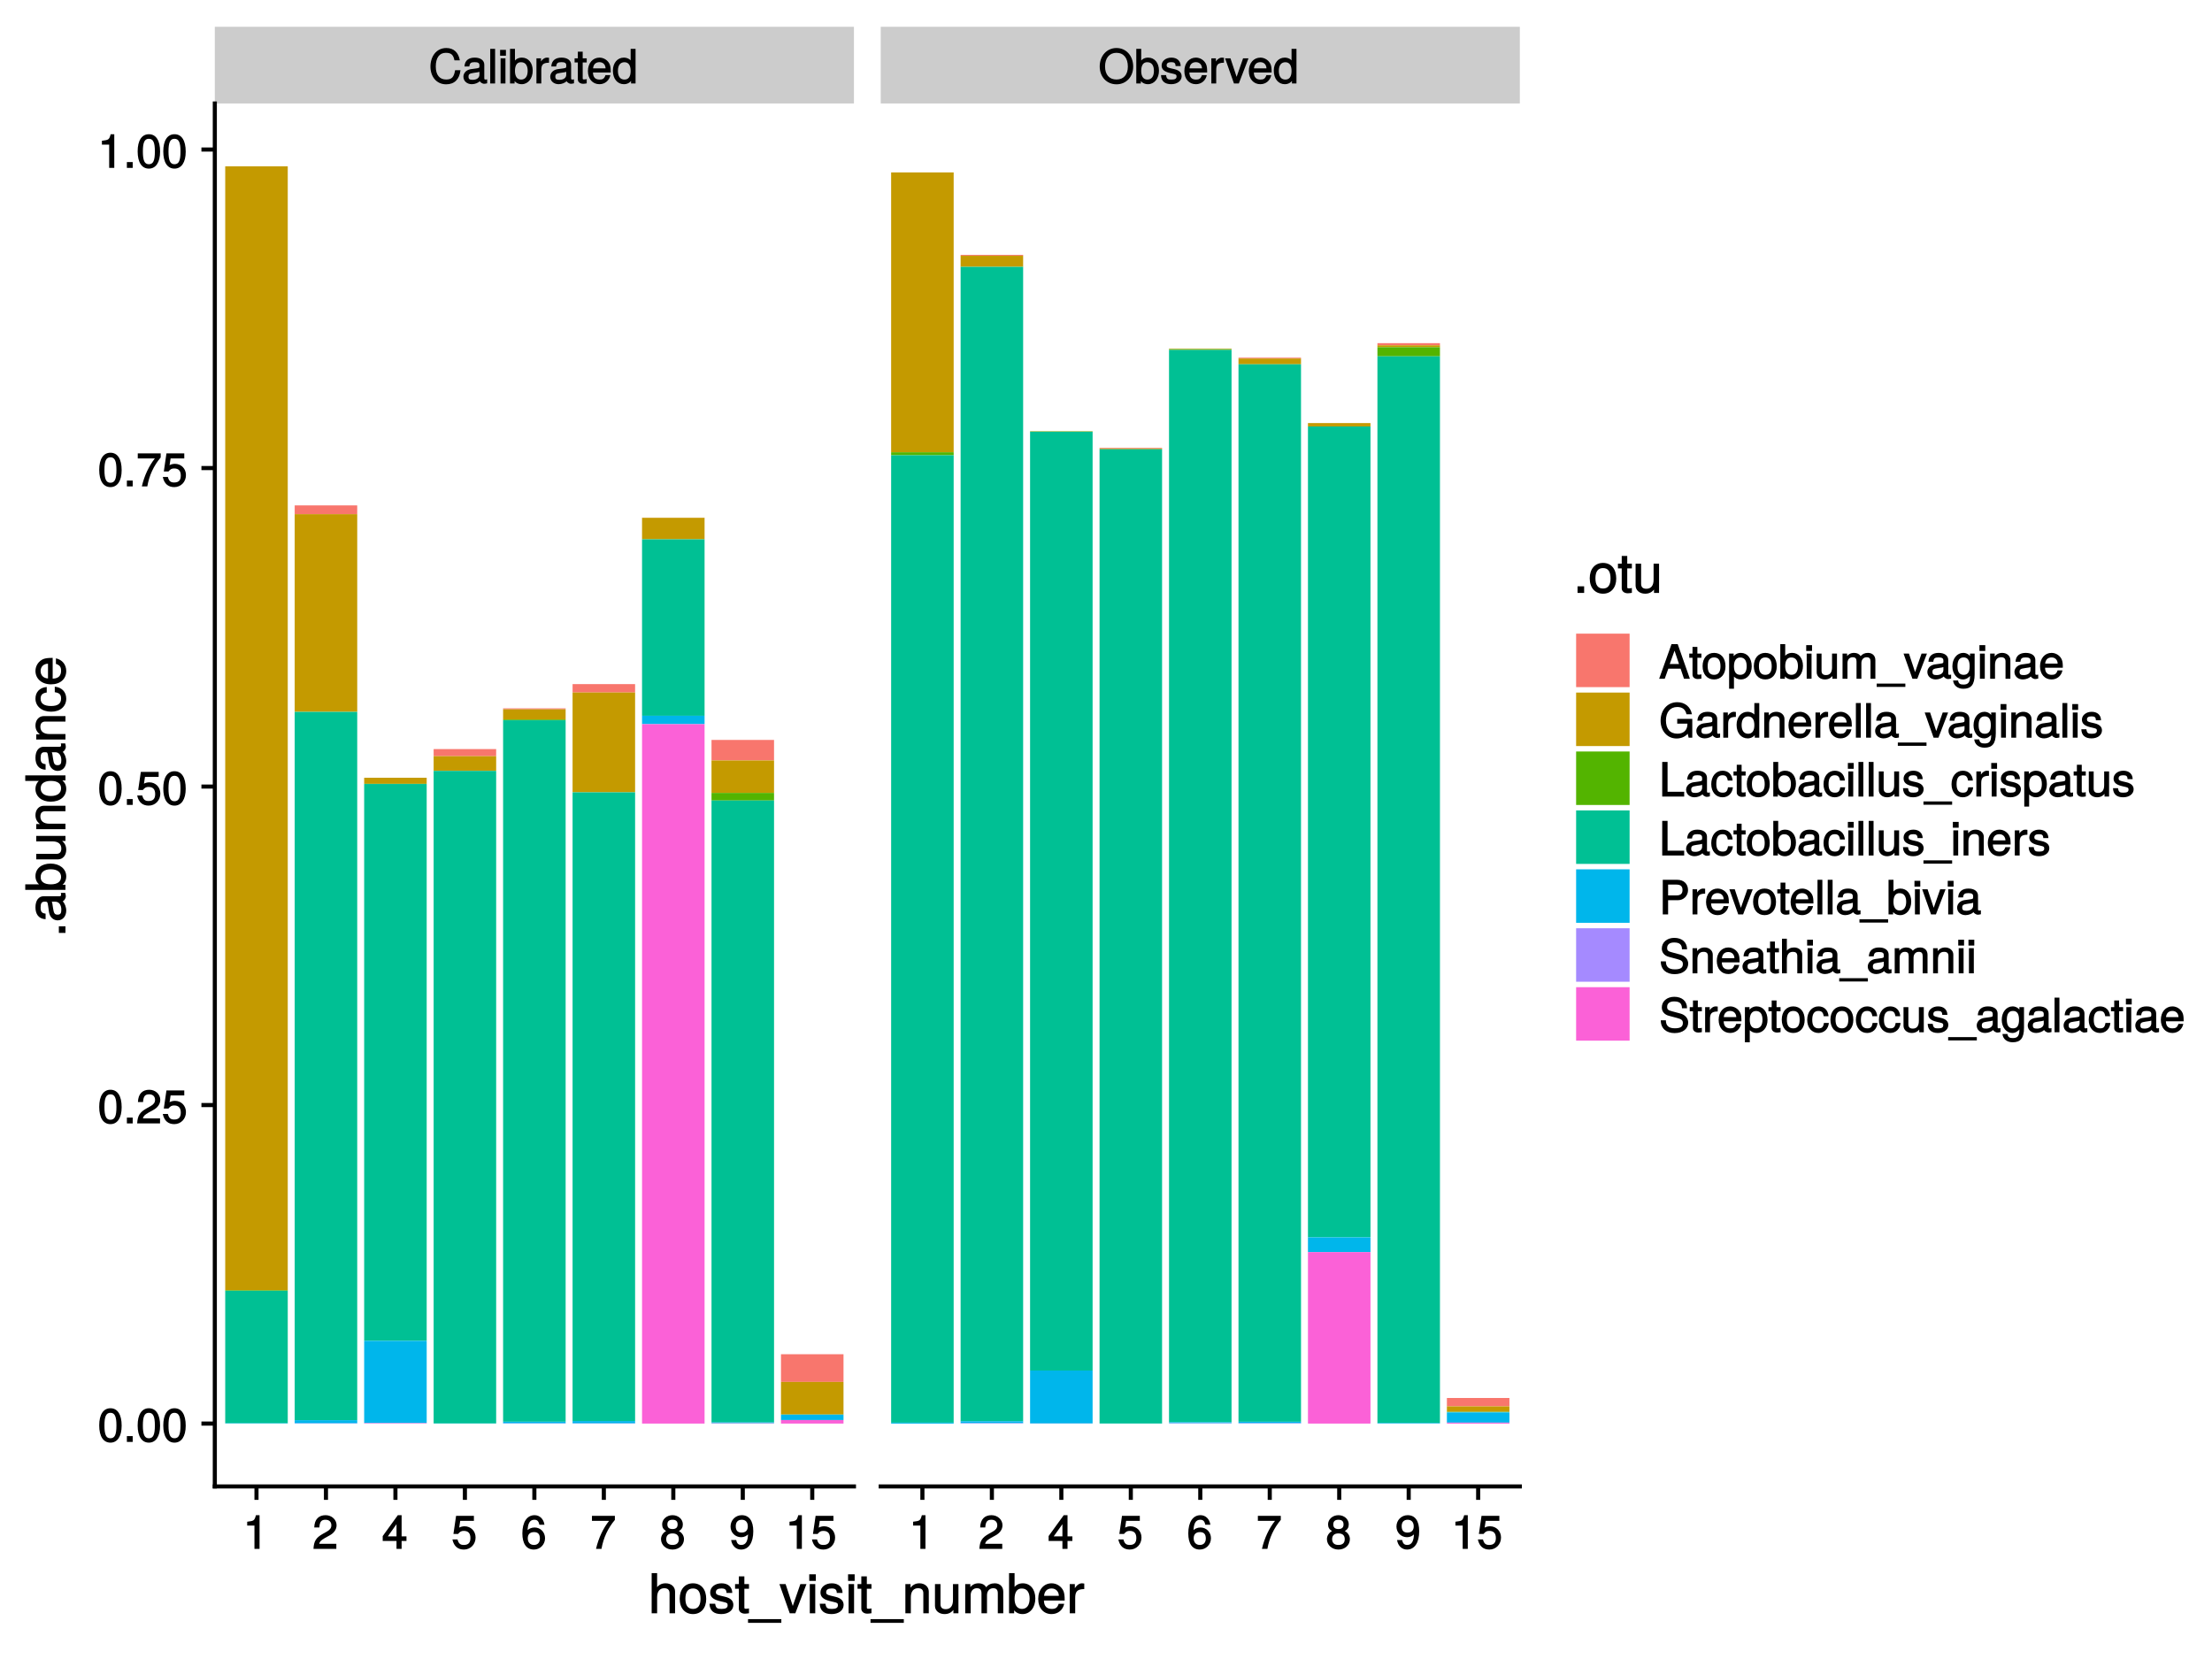 <?xml version="1.0" encoding="UTF-8"?>
<svg xmlns="http://www.w3.org/2000/svg" xmlns:xlink="http://www.w3.org/1999/xlink" width="576pt" height="432pt" viewBox="0 0 576 432" version="1.1">
<defs>
<g>
<symbol overflow="visible" id="glyph0-0">
<path style="stroke:none;" d=""/>
</symbol>
<symbol overflow="visible" id="glyph0-1">
<path style="stroke:none;" d="M 8.125 -3.453 L 6.859 -3.453 C 6.562 -1.672 6.016 -1.031 4.531 -1.031 C 2.797 -1.031 1.828 -2.234 1.828 -4.422 C 1.828 -6.656 2.75 -7.984 4.438 -7.984 C 5.812 -7.984 6.391 -7.5 6.688 -6.031 L 8.094 -6.031 C 7.734 -8.094 6.484 -9.234 4.578 -9.234 C 1.922 -9.234 0.438 -6.953 0.438 -4.406 C 0.438 -1.844 1.953 0.219 4.531 0.219 C 6.656 0.219 7.984 -1.047 8.266 -3.453 Z M 8.125 -3.453 "/>
</symbol>
<symbol overflow="visible" id="glyph0-2">
<path style="stroke:none;" d="M 6.547 -0.156 L 6.547 -1.078 C 6.312 -1.016 6.266 -1.016 6.203 -1.016 C 5.859 -1.016 5.797 -1.062 5.797 -1.375 L 5.797 -4.891 C 5.797 -6 4.844 -6.734 3.297 -6.734 C 1.781 -6.734 0.703 -6.016 0.641 -4.422 L 1.906 -4.422 C 2 -5.328 2.328 -5.547 3.266 -5.547 C 4.156 -5.547 4.531 -5.344 4.531 -4.734 L 4.531 -4.469 C 4.531 -4.062 4.422 -4.016 3.625 -3.906 C 2.203 -3.734 1.984 -3.688 1.609 -3.531 C 0.875 -3.234 0.359 -2.531 0.359 -1.766 C 0.359 -0.625 1.297 0.188 2.562 0.188 C 3.375 0.188 4.25 -0.188 4.625 -0.594 C 4.672 -0.391 5.25 0.078 5.734 0.078 C 5.938 0.078 6.094 0.062 6.547 -0.047 Z M 4.531 -2.297 C 4.531 -1.406 3.75 -0.953 2.781 -0.953 C 2 -0.953 1.688 -1.109 1.688 -1.781 C 1.688 -2.453 1.984 -2.609 3.062 -2.766 C 4.109 -2.906 4.328 -2.953 4.531 -3.031 Z M 4.531 -2.297 "/>
</symbol>
<symbol overflow="visible" id="glyph0-3">
<path style="stroke:none;" d="M 1.938 -0.125 L 1.938 -9.016 L 0.672 -9.016 L 0.672 0 L 1.938 0 Z M 1.938 -0.125 "/>
</symbol>
<symbol overflow="visible" id="glyph0-4">
<path style="stroke:none;" d="M 1.969 -0.125 L 1.969 -6.547 L 0.703 -6.547 L 0.703 0 L 1.969 0 Z M 2.094 -7.375 L 2.094 -8.75 L 0.578 -8.75 L 0.578 -7.234 L 2.094 -7.234 Z M 2.094 -7.375 "/>
</symbol>
<symbol overflow="visible" id="glyph0-5">
<path style="stroke:none;" d="M 6.406 -3.344 C 6.406 -5.391 5.25 -6.734 3.594 -6.734 C 2.719 -6.734 2 -6.375 1.531 -5.656 L 1.781 -5.562 L 1.781 -9.016 L 0.5 -9.016 L 0.5 0 L 1.688 0 L 1.688 -1.031 L 1.438 -0.938 C 1.922 -0.203 2.656 0.188 3.547 0.188 C 5.203 0.188 6.406 -1.312 6.406 -3.344 Z M 5.094 -3.281 C 5.094 -1.859 4.484 -1.016 3.391 -1.016 C 2.344 -1.016 1.781 -1.844 1.781 -3.281 C 1.781 -4.75 2.344 -5.578 3.391 -5.531 C 4.516 -5.531 5.094 -4.688 5.094 -3.281 Z M 5.094 -3.281 "/>
</symbol>
<symbol overflow="visible" id="glyph0-6">
<path style="stroke:none;" d="M 3.984 -5.547 L 3.984 -6.688 C 3.688 -6.719 3.594 -6.734 3.469 -6.734 C 2.812 -6.734 2.219 -6.312 1.641 -5.375 L 1.891 -5.281 L 1.891 -6.547 L 0.703 -6.547 L 0.703 0 L 1.969 0 L 1.969 -3.391 C 1.969 -4.812 2.297 -5.391 3.984 -5.406 Z M 3.984 -5.547 "/>
</symbol>
<symbol overflow="visible" id="glyph0-7">
<path style="stroke:none;" d="M 3.188 -0.125 L 3.188 -1.156 C 2.922 -1.062 2.766 -1.062 2.562 -1.062 C 2.141 -1.062 2.141 -1.047 2.141 -1.484 L 2.141 -5.469 L 3.188 -5.469 L 3.188 -6.547 L 2.141 -6.547 L 2.141 -8.281 L 0.875 -8.281 L 0.875 -6.547 L 0.031 -6.547 L 0.031 -5.469 L 0.875 -5.469 L 0.875 -1.047 C 0.875 -0.406 1.453 0.078 2.234 0.078 C 2.469 0.078 2.719 0.062 3.188 -0.031 Z M 3.188 -0.125 "/>
</symbol>
<symbol overflow="visible" id="glyph0-8">
<path style="stroke:none;" d="M 6.281 -2.984 C 6.281 -3.906 6.219 -4.469 6.031 -4.938 C 5.625 -5.969 4.531 -6.734 3.359 -6.734 C 1.609 -6.734 0.344 -5.297 0.344 -3.234 C 0.344 -1.172 1.578 0.188 3.344 0.188 C 4.781 0.188 5.906 -0.766 6.188 -2.172 L 4.922 -2.172 C 4.594 -1.219 4.172 -1.016 3.375 -1.016 C 2.328 -1.016 1.688 -1.547 1.656 -2.859 L 6.281 -2.859 Z M 5.188 -3.781 C 5.188 -3.781 4.984 -3.922 4.984 -3.938 L 1.688 -3.938 C 1.766 -4.922 2.344 -5.547 3.344 -5.547 C 4.328 -5.547 4.938 -4.859 4.938 -3.875 Z M 5.188 -3.781 "/>
</symbol>
<symbol overflow="visible" id="glyph0-9">
<path style="stroke:none;" d="M 6.078 -0.125 L 6.078 -9.016 L 4.797 -9.016 L 4.797 -5.625 L 5.047 -5.719 C 4.625 -6.359 3.859 -6.734 3.016 -6.734 C 1.375 -6.734 0.172 -5.344 0.172 -3.344 C 0.172 -1.219 1.359 0.188 3.047 0.188 C 3.906 0.188 4.609 -0.188 5.141 -0.953 L 4.906 -1.062 L 4.906 0 L 6.078 0 Z M 4.797 -3.25 C 4.797 -1.797 4.25 -1.016 3.188 -1.016 C 2.094 -1.016 1.484 -1.812 1.484 -3.281 C 1.484 -4.734 2.094 -5.531 3.188 -5.531 C 4.266 -5.531 4.797 -4.703 4.797 -3.25 Z M 4.797 -3.25 "/>
</symbol>
<symbol overflow="visible" id="glyph0-10">
<path style="stroke:none;" d="M 9.031 -4.375 C 9.031 -7.188 7.234 -9.234 4.672 -9.234 C 2.156 -9.234 0.312 -7.172 0.312 -4.438 C 0.312 -1.703 2.156 0.219 4.688 0.219 C 7.25 0.219 9.031 -1.797 9.031 -4.375 Z M 7.641 -4.391 C 7.641 -2.281 6.531 -1.031 4.688 -1.031 C 2.812 -1.031 1.703 -2.281 1.703 -4.438 C 1.703 -6.594 2.812 -7.984 4.672 -7.984 C 6.562 -7.984 7.641 -6.594 7.641 -4.391 Z M 7.641 -4.391 "/>
</symbol>
<symbol overflow="visible" id="glyph0-11">
<path style="stroke:none;" d="M 5.641 -1.891 C 5.641 -2.828 4.984 -3.438 3.734 -3.734 L 2.766 -3.953 C 1.953 -4.156 1.734 -4.281 1.734 -4.734 C 1.734 -5.297 2.125 -5.547 2.938 -5.547 C 3.75 -5.547 4.031 -5.328 4.062 -4.531 L 5.391 -4.531 C 5.375 -5.906 4.422 -6.734 2.969 -6.734 C 1.516 -6.734 0.422 -5.844 0.422 -4.688 C 0.422 -3.703 1.062 -3.094 2.562 -2.734 L 3.484 -2.516 C 4.188 -2.344 4.312 -2.266 4.312 -1.812 C 4.312 -1.219 3.875 -1.016 3 -1.016 C 2.094 -1.016 1.734 -1.094 1.578 -2.188 L 0.266 -2.188 C 0.312 -0.594 1.266 0.188 2.922 0.188 C 4.5 0.188 5.641 -0.688 5.641 -1.891 Z M 5.641 -1.891 "/>
</symbol>
<symbol overflow="visible" id="glyph0-12">
<path style="stroke:none;" d="M 5.828 -6.547 L 4.609 -6.547 L 2.781 -1.312 L 3.062 -1.312 L 1.328 -6.547 L -0.078 -6.547 L 2.234 0 L 3.5 0 L 6.016 -6.547 Z M 5.828 -6.547 "/>
</symbol>
<symbol overflow="visible" id="glyph0-13">
<path style="stroke:none;" d="M 4.297 -0.125 L 4.297 -8.766 L 3.359 -8.766 C 2.953 -7.328 2.859 -7.281 1.078 -7.062 L 1.078 -6.062 L 2.969 -6.062 L 2.969 0 L 4.297 0 Z M 4.297 -0.125 "/>
</symbol>
<symbol overflow="visible" id="glyph0-14">
<path style="stroke:none;" d="M 6.266 -6.141 C 6.266 -7.578 5.016 -8.766 3.406 -8.766 C 1.672 -8.766 0.516 -7.75 0.453 -5.562 L 1.781 -5.562 C 1.875 -7.109 2.328 -7.578 3.375 -7.578 C 4.328 -7.578 4.906 -7.031 4.906 -6.125 C 4.906 -5.453 4.547 -4.969 3.797 -4.531 L 2.688 -3.906 C 0.906 -2.906 0.359 -2 0.25 0 L 6.203 0 L 6.203 -1.312 L 1.75 -1.312 C 1.844 -1.875 2.188 -2.219 3.234 -2.828 L 4.422 -3.484 C 5.609 -4.109 6.266 -5.094 6.266 -6.141 Z M 6.266 -6.141 "/>
</symbol>
<symbol overflow="visible" id="glyph0-15">
<path style="stroke:none;" d="M 6.375 -2.172 L 6.375 -3.25 L 5.109 -3.25 L 5.109 -8.766 L 4.125 -8.766 L 0.188 -3.328 L 0.188 -2.047 L 3.781 -2.047 L 3.781 0 L 5.109 0 L 5.109 -2.047 L 6.375 -2.047 Z M 3.922 -3.25 L 1.516 -3.25 L 4.016 -6.75 L 3.781 -6.844 L 3.781 -3.25 Z M 3.922 -3.25 "/>
</symbol>
<symbol overflow="visible" id="glyph0-16">
<path style="stroke:none;" d="M 6.281 -2.953 C 6.281 -4.625 5.047 -5.875 3.406 -5.875 C 2.812 -5.875 2.219 -5.672 2.016 -5.516 L 2.281 -7.281 L 5.844 -7.281 L 5.844 -8.594 L 1.203 -8.594 L 0.516 -3.875 L 1.719 -3.875 C 2.25 -4.5 2.562 -4.672 3.219 -4.672 C 4.359 -4.672 4.938 -4.062 4.938 -2.812 C 4.938 -1.578 4.375 -1.016 3.219 -1.016 C 2.297 -1.016 1.859 -1.359 1.578 -2.453 L 0.25 -2.453 C 0.625 -0.625 1.734 0.188 3.234 0.188 C 4.953 0.188 6.281 -1.156 6.281 -2.953 Z M 6.281 -2.953 "/>
</symbol>
<symbol overflow="visible" id="glyph0-17">
<path style="stroke:none;" d="M 6.281 -2.766 C 6.281 -4.359 5.078 -5.562 3.547 -5.562 C 2.719 -5.562 1.938 -5.203 1.484 -4.578 L 1.734 -4.469 C 1.734 -6.547 2.281 -7.578 3.484 -7.578 C 4.234 -7.578 4.609 -7.234 4.797 -6.281 L 6.125 -6.281 C 5.906 -7.812 4.859 -8.766 3.562 -8.766 C 1.578 -8.766 0.375 -6.969 0.375 -4.016 C 0.375 -1.359 1.422 0.188 3.375 0.188 C 4.984 0.188 6.281 -1.109 6.281 -2.766 Z M 4.938 -2.688 C 4.938 -1.625 4.359 -1.016 3.391 -1.016 C 2.406 -1.016 1.781 -1.656 1.781 -2.75 C 1.781 -3.797 2.375 -4.359 3.422 -4.359 C 4.438 -4.359 4.938 -3.828 4.938 -2.688 Z M 4.938 -2.688 "/>
</symbol>
<symbol overflow="visible" id="glyph0-18">
<path style="stroke:none;" d="M 6.375 -7.578 L 6.375 -8.594 L 0.406 -8.594 L 0.406 -7.281 L 4.859 -7.281 C 3.344 -5.375 2.109 -2.797 1.469 0 L 2.891 0 C 3.391 -2.875 4.547 -5.359 6.375 -7.531 Z M 6.375 -7.578 "/>
</symbol>
<symbol overflow="visible" id="glyph0-19">
<path style="stroke:none;" d="M 6.281 -2.531 C 6.281 -3.484 5.672 -4.266 4.953 -4.625 C 5.656 -5.047 5.984 -5.562 5.984 -6.375 C 5.984 -7.703 4.812 -8.766 3.297 -8.766 C 1.797 -8.766 0.594 -7.703 0.594 -6.375 C 0.594 -5.578 0.922 -5.047 1.625 -4.625 C 0.922 -4.266 0.297 -3.484 0.297 -2.547 C 0.297 -0.984 1.625 0.188 3.297 0.188 C 4.984 0.188 6.281 -0.984 6.281 -2.531 Z M 4.625 -6.344 C 4.625 -5.562 4.188 -5.156 3.297 -5.156 C 2.406 -5.156 1.953 -5.562 1.953 -6.359 C 1.953 -7.172 2.406 -7.578 3.297 -7.578 C 4.203 -7.578 4.625 -7.172 4.625 -6.344 Z M 4.938 -2.516 C 4.938 -1.516 4.359 -1.016 3.281 -1.016 C 2.25 -1.016 1.656 -1.531 1.656 -2.516 C 1.656 -3.516 2.25 -4.016 3.297 -4.016 C 4.359 -4.016 4.938 -3.516 4.938 -2.516 Z M 4.938 -2.516 "/>
</symbol>
<symbol overflow="visible" id="glyph0-20">
<path style="stroke:none;" d="M 6.234 -4.578 C 6.234 -7.25 5.188 -8.766 3.234 -8.766 C 1.625 -8.766 0.312 -7.484 0.312 -5.812 C 0.312 -4.234 1.531 -3.031 3.078 -3.031 C 3.875 -3.031 4.562 -3.359 5.109 -4.016 L 4.875 -4.109 C 4.859 -2.047 4.328 -1.016 3.125 -1.016 C 2.375 -1.016 1.984 -1.359 1.797 -2.297 L 0.469 -2.297 C 0.703 -0.781 1.75 0.188 3.047 0.188 C 5.047 0.188 6.234 -1.641 6.234 -4.578 Z M 4.812 -5.844 C 4.812 -4.797 4.219 -4.234 3.188 -4.234 C 2.172 -4.234 1.672 -4.766 1.672 -5.906 C 1.672 -6.984 2.25 -7.578 3.234 -7.578 C 4.219 -7.578 4.812 -6.953 4.812 -5.844 Z M 4.812 -5.844 "/>
</symbol>
<symbol overflow="visible" id="glyph0-21">
<path style="stroke:none;" d="M 6.219 -4.219 C 6.219 -7.172 5.141 -8.766 3.297 -8.766 C 1.469 -8.766 0.375 -7.156 0.375 -4.297 C 0.375 -1.422 1.469 0.188 3.297 0.188 C 5.094 0.188 6.219 -1.422 6.219 -4.219 Z M 4.859 -4.312 C 4.859 -1.906 4.453 -0.953 3.281 -0.953 C 2.156 -0.953 1.734 -1.953 1.734 -4.281 C 1.734 -6.609 2.156 -7.578 3.297 -7.578 C 4.438 -7.578 4.859 -6.594 4.859 -4.312 Z M 4.859 -4.312 "/>
</symbol>
<symbol overflow="visible" id="glyph0-22">
<path style="stroke:none;" d="M 2.422 -0.125 L 2.422 -1.516 L 0.906 -1.516 L 0.906 0 L 2.422 0 Z M 2.422 -0.125 "/>
</symbol>
<symbol overflow="visible" id="glyph0-23">
<path style="stroke:none;" d="M 7.969 -0.125 L 4.844 -9.016 L 3.234 -9.016 L 0.016 0 L 1.469 0 L 2.406 -2.625 L 5.594 -2.625 L 6.484 0 L 8.016 0 Z M 5.375 -3.828 L 2.766 -3.828 L 4.156 -7.688 L 3.891 -7.688 L 5.188 -3.828 Z M 5.375 -3.828 "/>
</symbol>
<symbol overflow="visible" id="glyph0-24">
<path style="stroke:none;" d="M 6.25 -3.234 C 6.25 -5.406 5.078 -6.734 3.266 -6.734 C 1.5 -6.734 0.281 -5.391 0.281 -3.281 C 0.281 -1.156 1.484 0.188 3.281 0.188 C 5.047 0.188 6.25 -1.156 6.25 -3.234 Z M 4.938 -3.234 C 4.938 -1.766 4.375 -1.016 3.281 -1.016 C 2.156 -1.016 1.609 -1.75 1.609 -3.281 C 1.609 -4.781 2.156 -5.547 3.281 -5.547 C 4.406 -5.547 4.938 -4.797 4.938 -3.234 Z M 4.938 -3.234 "/>
</symbol>
<symbol overflow="visible" id="glyph0-25">
<path style="stroke:none;" d="M 6.406 -3.219 C 6.406 -5.328 5.25 -6.734 3.578 -6.734 C 2.719 -6.734 1.938 -6.312 1.469 -5.562 L 1.703 -5.469 L 1.703 -6.547 L 0.516 -6.547 L 0.516 2.609 L 1.781 2.609 L 1.781 -0.891 L 1.547 -0.797 C 2.078 -0.141 2.766 0.188 3.594 0.188 C 5.203 0.188 6.406 -1.219 6.406 -3.219 Z M 5.094 -3.234 C 5.094 -1.812 4.5 -1.016 3.406 -1.016 C 2.359 -1.016 1.781 -1.75 1.781 -3.234 C 1.781 -4.703 2.359 -5.531 3.406 -5.531 C 4.516 -5.531 5.094 -4.734 5.094 -3.234 Z M 5.094 -3.234 "/>
</symbol>
<symbol overflow="visible" id="glyph0-26">
<path style="stroke:none;" d="M 5.922 -0.125 L 5.922 -6.547 L 4.641 -6.547 L 4.641 -2.953 C 4.641 -1.672 4.109 -0.953 3.078 -0.953 C 2.281 -0.953 1.906 -1.312 1.906 -2.062 L 1.906 -6.547 L 0.641 -6.547 L 0.641 -1.672 C 0.641 -0.625 1.562 0.188 2.781 0.188 C 3.703 0.188 4.391 -0.188 4.984 -1.016 L 4.734 -1.109 L 4.734 0 L 5.922 0 Z M 5.922 -0.125 "/>
</symbol>
<symbol overflow="visible" id="glyph0-27">
<path style="stroke:none;" d="M 9.25 -0.125 L 9.25 -4.844 C 9.25 -5.969 8.5 -6.734 7.312 -6.734 C 6.484 -6.734 5.875 -6.438 5.406 -5.875 C 5.109 -6.406 4.516 -6.734 3.703 -6.734 C 2.859 -6.734 2.203 -6.391 1.656 -5.625 L 1.891 -5.531 L 1.891 -6.547 L 0.703 -6.547 L 0.703 0 L 1.984 0 L 1.984 -4.078 C 1.984 -4.984 2.516 -5.594 3.328 -5.594 C 4.062 -5.594 4.344 -5.266 4.344 -4.469 L 4.344 0 L 5.609 0 L 5.609 -4.078 C 5.609 -4.984 6.156 -5.594 6.969 -5.594 C 7.703 -5.594 7.984 -5.25 7.984 -4.469 L 7.984 0 L 9.25 0 Z M 9.25 -0.125 "/>
</symbol>
<symbol overflow="visible" id="glyph0-28">
<path style="stroke:none;" d="M 7.062 1.984 L 7.062 1.266 L -0.406 1.266 L -0.406 2.125 L 7.062 2.125 Z M 7.062 1.984 "/>
</symbol>
<symbol overflow="visible" id="glyph0-29">
<path style="stroke:none;" d="M 6 -1.156 L 6 -6.547 L 4.797 -6.547 L 4.797 -5.516 L 5.047 -5.609 C 4.531 -6.344 3.828 -6.734 3.031 -6.734 C 1.422 -6.734 0.203 -5.25 0.203 -3.219 C 0.203 -1.234 1.469 0.188 2.938 0.188 C 3.734 0.188 4.375 -0.188 5.047 -0.984 L 4.797 -1.078 L 4.797 -0.656 C 4.797 1.016 4.266 1.516 3.094 1.516 C 2.297 1.516 1.828 1.359 1.688 0.453 L 0.391 0.453 C 0.516 1.781 1.578 2.609 3.062 2.609 C 5.031 2.609 6 1.609 6 -1.156 Z M 4.703 -3.234 C 4.703 -1.734 4.203 -1.016 3.141 -1.016 C 2.047 -1.016 1.531 -1.75 1.531 -3.281 C 1.531 -4.781 2.062 -5.547 3.125 -5.547 C 4.219 -5.547 4.703 -4.766 4.703 -3.234 Z M 4.703 -3.234 "/>
</symbol>
<symbol overflow="visible" id="glyph0-30">
<path style="stroke:none;" d="M 5.969 -0.125 L 5.969 -4.891 C 5.969 -5.922 5.062 -6.734 3.859 -6.734 C 2.922 -6.734 2.203 -6.344 1.656 -5.453 L 1.891 -5.359 L 1.891 -6.547 L 0.703 -6.547 L 0.703 0 L 1.969 0 L 1.969 -3.594 C 1.969 -4.891 2.531 -5.594 3.547 -5.594 C 4.344 -5.594 4.703 -5.25 4.703 -4.484 L 4.703 0 L 5.969 0 Z M 5.969 -0.125 "/>
</symbol>
<symbol overflow="visible" id="glyph0-31">
<path style="stroke:none;" d="M 8.641 -0.125 L 8.641 -4.891 L 4.719 -4.891 L 4.719 -3.641 L 7.375 -3.641 L 7.375 -3.531 C 7.375 -1.969 6.375 -1.031 4.781 -1.031 C 2.797 -1.031 1.781 -2.344 1.781 -4.469 C 1.781 -6.625 2.875 -7.984 4.719 -7.984 C 6.047 -7.984 6.859 -7.359 7.125 -6.094 L 8.547 -6.094 C 8.203 -8 6.734 -9.234 4.734 -9.234 C 2.047 -9.234 0.391 -7.031 0.391 -4.422 C 0.391 -1.734 2.172 0.219 4.531 0.219 C 5.719 0.219 6.766 -0.234 7.453 -1.016 L 7.688 0 L 8.641 0 Z M 8.641 -0.125 "/>
</symbol>
<symbol overflow="visible" id="glyph0-32">
<path style="stroke:none;" d="M 6.531 -0.125 L 6.531 -1.25 L 2.203 -1.25 L 2.203 -9.016 L 0.812 -9.016 L 0.812 0 L 6.531 0 Z M 6.531 -0.125 "/>
</symbol>
<symbol overflow="visible" id="glyph0-33">
<path style="stroke:none;" d="M 5.719 -2.422 L 4.594 -2.422 C 4.406 -1.281 4.031 -1.016 3.188 -1.016 C 2.078 -1.016 1.547 -1.734 1.547 -3.219 C 1.547 -4.781 2.062 -5.547 3.156 -5.547 C 4 -5.547 4.375 -5.188 4.531 -4.172 L 5.797 -4.172 C 5.656 -5.844 4.578 -6.734 3.172 -6.734 C 1.469 -6.734 0.234 -5.297 0.234 -3.219 C 0.234 -1.188 1.453 0.188 3.156 0.188 C 4.656 0.188 5.734 -0.859 5.875 -2.422 Z M 5.719 -2.422 "/>
</symbol>
<symbol overflow="visible" id="glyph0-34">
<path style="stroke:none;" d="M 7.531 -6.312 C 7.531 -7.953 6.438 -9.016 4.703 -9.016 L 0.953 -9.016 L 0.953 0 L 2.344 0 L 2.344 -3.703 L 4.953 -3.703 C 6.391 -3.703 7.531 -4.859 7.531 -6.312 Z M 6.094 -6.359 C 6.094 -5.406 5.609 -4.953 4.531 -4.953 L 2.344 -4.953 L 2.344 -7.766 L 4.531 -7.766 C 5.609 -7.766 6.094 -7.312 6.094 -6.359 Z M 6.094 -6.359 "/>
</symbol>
<symbol overflow="visible" id="glyph0-35">
<path style="stroke:none;" d="M 7.578 -2.531 C 7.578 -3.609 6.781 -4.531 5.594 -4.859 L 3.391 -5.453 C 2.344 -5.719 2.094 -5.938 2.094 -6.609 C 2.094 -7.5 2.734 -8.031 3.906 -8.031 C 5.297 -8.031 5.953 -7.531 5.953 -6.25 L 7.281 -6.25 C 7.281 -8.094 5.969 -9.234 3.953 -9.234 C 2.031 -9.234 0.703 -8.047 0.703 -6.453 C 0.703 -5.391 1.406 -4.578 2.562 -4.281 L 4.734 -3.703 C 5.828 -3.422 6.188 -3.109 6.188 -2.422 C 6.188 -1.469 5.609 -1.031 4.109 -1.031 C 2.453 -1.031 1.766 -1.734 1.766 -3.109 L 0.438 -3.109 C 0.438 -0.906 1.969 0.219 4.031 0.219 C 6.25 0.219 7.578 -0.969 7.578 -2.531 Z M 7.578 -2.531 "/>
</symbol>
<symbol overflow="visible" id="glyph0-36">
<path style="stroke:none;" d="M 5.969 -0.125 L 5.969 -4.891 C 5.969 -5.938 5.078 -6.734 3.859 -6.734 C 2.969 -6.734 2.312 -6.422 1.734 -5.656 L 1.969 -5.562 L 1.969 -9.016 L 0.703 -9.016 L 0.703 0 L 1.969 0 L 1.969 -3.594 C 1.969 -4.891 2.516 -5.594 3.547 -5.594 C 4.25 -5.594 4.688 -5.312 4.688 -4.484 L 4.688 0 L 5.969 0 Z M 5.969 -0.125 "/>
</symbol>
<symbol overflow="visible" id="glyph1-0">
<path style="stroke:none;" d=""/>
</symbol>
<symbol overflow="visible" id="glyph1-1">
<path style="stroke:none;" d="M 6.938 -0.125 L 6.938 -5.672 C 6.938 -6.906 5.922 -7.812 4.5 -7.812 C 3.453 -7.812 2.734 -7.453 2.047 -6.547 L 2.266 -6.453 L 2.266 -10.469 L 0.844 -10.469 L 0.844 0 L 2.266 0 L 2.266 -4.172 C 2.266 -5.672 2.922 -6.531 4.125 -6.531 C 4.953 -6.531 5.5 -6.172 5.5 -5.203 L 5.5 0 L 6.938 0 Z M 6.938 -0.125 "/>
</symbol>
<symbol overflow="visible" id="glyph1-2">
<path style="stroke:none;" d="M 7.266 -3.734 C 7.266 -6.266 5.922 -7.812 3.812 -7.812 C 1.75 -7.812 0.359 -6.266 0.359 -3.797 C 0.359 -1.328 1.734 0.203 3.828 0.203 C 5.875 0.203 7.266 -1.328 7.266 -3.734 Z M 5.781 -3.75 C 5.781 -2.031 5.109 -1.141 3.828 -1.141 C 2.516 -1.141 1.844 -2.016 1.844 -3.797 C 1.844 -5.562 2.516 -6.469 3.828 -6.469 C 5.141 -6.469 5.781 -5.578 5.781 -3.75 Z M 5.781 -3.75 "/>
</symbol>
<symbol overflow="visible" id="glyph1-3">
<path style="stroke:none;" d="M 6.547 -2.188 C 6.547 -3.281 5.812 -3.969 4.359 -4.312 L 3.234 -4.578 C 2.281 -4.797 2 -4.969 2 -5.484 C 2 -6.156 2.484 -6.469 3.438 -6.469 C 4.375 -6.469 4.734 -6.188 4.766 -5.297 L 6.266 -5.297 C 6.25 -6.859 5.172 -7.812 3.469 -7.812 C 1.766 -7.812 0.516 -6.797 0.516 -5.438 C 0.516 -4.281 1.25 -3.609 2.984 -3.188 L 4.078 -2.922 C 4.891 -2.734 5.062 -2.625 5.062 -2.094 C 5.062 -1.406 4.516 -1.141 3.5 -1.141 C 2.453 -1.141 1.984 -1.25 1.812 -2.5 L 0.328 -2.5 C 0.391 -0.672 1.484 0.203 3.406 0.203 C 5.25 0.203 6.547 -0.766 6.547 -2.188 Z M 6.547 -2.188 "/>
</symbol>
<symbol overflow="visible" id="glyph1-4">
<path style="stroke:none;" d="M 3.688 -0.125 L 3.688 -1.281 C 3.406 -1.203 3.219 -1.188 3 -1.188 C 2.484 -1.188 2.484 -1.188 2.484 -1.703 L 2.484 -6.391 L 3.688 -6.391 L 3.688 -7.609 L 2.484 -7.609 L 2.484 -9.625 L 1.047 -9.625 L 1.047 -7.609 L 0.062 -7.609 L 0.062 -6.391 L 1.047 -6.391 L 1.047 -1.188 C 1.047 -0.453 1.688 0.094 2.609 0.094 C 2.891 0.094 3.156 0.062 3.688 -0.016 Z M 3.688 -0.125 "/>
</symbol>
<symbol overflow="visible" id="glyph1-5">
<path style="stroke:none;" d="M 8.219 2.359 L 8.219 1.516 L -0.453 1.516 L -0.453 2.484 L 8.219 2.484 Z M 8.219 2.359 "/>
</symbol>
<symbol overflow="visible" id="glyph1-6">
<path style="stroke:none;" d="M 6.797 -7.609 L 5.391 -7.609 L 3.281 -1.516 L 3.547 -1.516 L 1.547 -7.609 L -0.062 -7.609 L 2.625 0 L 4.078 0 L 6.984 -7.609 Z M 6.797 -7.609 "/>
</symbol>
<symbol overflow="visible" id="glyph1-7">
<path style="stroke:none;" d="M 2.266 -0.125 L 2.266 -7.609 L 0.844 -7.609 L 0.844 0 L 2.266 0 Z M 2.422 -8.562 L 2.422 -10.156 L 0.703 -10.156 L 0.703 -8.438 L 2.422 -8.438 Z M 2.422 -8.562 "/>
</symbol>
<symbol overflow="visible" id="glyph1-8">
<path style="stroke:none;" d="M 6.938 -0.125 L 6.938 -5.672 C 6.938 -6.891 5.906 -7.812 4.5 -7.812 C 3.406 -7.812 2.609 -7.344 1.953 -6.328 L 2.188 -6.234 L 2.188 -7.609 L 0.844 -7.609 L 0.844 0 L 2.266 0 L 2.266 -4.172 C 2.266 -5.672 2.953 -6.531 4.141 -6.531 C 5.062 -6.531 5.516 -6.094 5.516 -5.203 L 5.516 0 L 6.938 0 Z M 6.938 -0.125 "/>
</symbol>
<symbol overflow="visible" id="glyph1-9">
<path style="stroke:none;" d="M 6.875 -0.125 L 6.875 -7.609 L 5.453 -7.609 L 5.453 -3.422 C 5.453 -1.922 4.797 -1.078 3.578 -1.078 C 2.656 -1.078 2.203 -1.5 2.203 -2.375 L 2.203 -7.609 L 0.766 -7.609 L 0.766 -1.922 C 0.766 -0.703 1.812 0.203 3.25 0.203 C 4.328 0.203 5.094 -0.203 5.781 -1.156 L 5.562 -1.266 L 5.562 0 L 6.875 0 Z M 6.875 -0.125 "/>
</symbol>
<symbol overflow="visible" id="glyph1-10">
<path style="stroke:none;" d="M 10.766 -0.125 L 10.766 -5.625 C 10.766 -6.938 9.906 -7.812 8.547 -7.812 C 7.562 -7.812 6.875 -7.469 6.297 -6.797 C 5.938 -7.438 5.266 -7.812 4.312 -7.812 C 3.328 -7.812 2.594 -7.406 1.953 -6.531 L 2.188 -6.422 L 2.188 -7.609 L 0.859 -7.609 L 0.859 0 L 2.281 0 L 2.281 -4.734 C 2.281 -5.797 2.922 -6.531 3.875 -6.531 C 4.75 -6.531 5.094 -6.125 5.094 -5.188 L 5.094 0 L 6.531 0 L 6.531 -4.734 C 6.531 -5.797 7.188 -6.531 8.141 -6.531 C 8.984 -6.531 9.344 -6.109 9.344 -5.188 L 9.344 0 L 10.766 0 Z M 10.766 -0.125 "/>
</symbol>
<symbol overflow="visible" id="glyph1-11">
<path style="stroke:none;" d="M 7.453 -3.875 C 7.453 -6.266 6.125 -7.812 4.188 -7.812 C 3.172 -7.812 2.359 -7.391 1.812 -6.562 L 2.047 -6.469 L 2.047 -10.469 L 0.609 -10.469 L 0.609 0 L 1.938 0 L 1.938 -1.172 L 1.703 -1.078 C 2.266 -0.219 3.109 0.203 4.125 0.203 C 6.062 0.203 7.453 -1.5 7.453 -3.875 Z M 5.969 -3.812 C 5.969 -2.141 5.234 -1.141 3.969 -1.141 C 2.734 -1.141 2.047 -2.125 2.047 -3.797 C 2.047 -5.516 2.734 -6.516 3.969 -6.453 C 5.266 -6.453 5.969 -5.453 5.969 -3.812 Z M 5.969 -3.812 "/>
</symbol>
<symbol overflow="visible" id="glyph1-12">
<path style="stroke:none;" d="M 7.312 -3.453 C 7.312 -4.516 7.219 -5.188 7.016 -5.734 C 6.531 -6.938 5.297 -7.812 3.922 -7.812 C 1.875 -7.812 0.422 -6.156 0.422 -3.75 C 0.422 -1.344 1.828 0.203 3.891 0.203 C 5.578 0.203 6.859 -0.875 7.188 -2.484 L 5.75 -2.484 C 5.391 -1.391 4.875 -1.141 3.938 -1.141 C 2.719 -1.141 1.938 -1.781 1.906 -3.328 L 7.312 -3.328 Z M 6.016 -4.391 C 6.016 -4.391 5.844 -4.531 5.844 -4.547 L 1.953 -4.547 C 2.031 -5.719 2.734 -6.469 3.906 -6.469 C 5.047 -6.469 5.797 -5.641 5.797 -4.5 Z M 6.016 -4.391 "/>
</symbol>
<symbol overflow="visible" id="glyph1-13">
<path style="stroke:none;" d="M 4.625 -6.438 L 4.625 -7.75 C 4.297 -7.797 4.203 -7.812 4.047 -7.812 C 3.297 -7.812 2.625 -7.328 1.953 -6.234 L 2.172 -6.125 L 2.172 -7.609 L 0.844 -7.609 L 0.844 0 L 2.266 0 L 2.266 -3.938 C 2.266 -5.594 2.688 -6.281 4.625 -6.312 Z M 4.625 -6.438 "/>
</symbol>
<symbol overflow="visible" id="glyph1-14">
<path style="stroke:none;" d="M 2.797 -0.125 L 2.797 -1.719 L 1.078 -1.719 L 1.078 0 L 2.797 0 Z M 2.797 -0.125 "/>
</symbol>
<symbol overflow="visible" id="glyph2-0">
<path style="stroke:none;" d=""/>
</symbol>
<symbol overflow="visible" id="glyph2-1">
<path style="stroke:none;" d="M -0.125 -2.797 L -1.719 -2.797 L -1.719 -1.078 L 0 -1.078 L 0 -2.797 Z M -0.125 -2.797 "/>
</symbol>
<symbol overflow="visible" id="glyph2-2">
<path style="stroke:none;" d="M -0.156 -7.609 L -1.203 -7.609 C -1.141 -7.359 -1.141 -7.312 -1.141 -7.234 C -1.141 -6.828 -1.219 -6.734 -1.578 -6.734 L -5.672 -6.734 C -6.969 -6.734 -7.812 -5.656 -7.812 -3.844 C -7.812 -2.078 -6.984 -0.844 -5.172 -0.75 L -5.172 -2.203 C -6.188 -2.312 -6.469 -2.719 -6.469 -3.812 C -6.469 -4.859 -6.203 -5.312 -5.5 -5.312 L -5.188 -5.312 C -4.703 -5.312 -4.641 -5.156 -4.516 -4.234 C -4.312 -2.578 -4.25 -2.328 -4.078 -1.875 C -3.719 -1.016 -2.922 -0.453 -2.031 -0.453 C -0.703 -0.453 0.203 -1.516 0.203 -3 C 0.203 -3.938 -0.203 -4.922 -0.719 -5.406 C -0.438 -5.469 0.094 -6.125 0.094 -6.688 C 0.094 -6.938 0.062 -7.109 -0.062 -7.609 Z M -2.656 -5.312 C -1.609 -5.312 -1.078 -4.375 -1.078 -3.25 C -1.078 -2.344 -1.266 -1.938 -2.062 -1.938 C -2.828 -1.938 -3.031 -2.328 -3.219 -3.562 C -3.391 -4.797 -3.438 -5.047 -3.562 -5.312 Z M -2.656 -5.312 "/>
</symbol>
<symbol overflow="visible" id="glyph2-3">
<path style="stroke:none;" d="M -3.875 -7.453 C -6.266 -7.453 -7.812 -6.125 -7.812 -4.188 C -7.812 -3.172 -7.391 -2.359 -6.562 -1.812 L -6.469 -2.047 L -10.469 -2.047 L -10.469 -0.609 L 0 -0.609 L 0 -1.938 L -1.172 -1.938 L -1.078 -1.703 C -0.219 -2.266 0.203 -3.109 0.203 -4.125 C 0.203 -6.062 -1.5 -7.453 -3.875 -7.453 Z M -3.812 -5.969 C -2.141 -5.969 -1.141 -5.234 -1.141 -3.969 C -1.141 -2.734 -2.125 -2.047 -3.797 -2.047 C -5.516 -2.047 -6.516 -2.734 -6.453 -3.969 C -6.453 -5.266 -5.453 -5.969 -3.812 -5.969 Z M -3.812 -5.969 "/>
</symbol>
<symbol overflow="visible" id="glyph2-4">
<path style="stroke:none;" d="M -0.125 -6.875 L -7.609 -6.875 L -7.609 -5.453 L -3.422 -5.453 C -1.922 -5.453 -1.078 -4.797 -1.078 -3.578 C -1.078 -2.656 -1.5 -2.203 -2.375 -2.203 L -7.609 -2.203 L -7.609 -0.766 L -1.922 -0.766 C -0.703 -0.766 0.203 -1.812 0.203 -3.25 C 0.203 -4.328 -0.203 -5.094 -1.156 -5.781 L -1.266 -5.562 L 0 -5.562 L 0 -6.875 Z M -0.125 -6.875 "/>
</symbol>
<symbol overflow="visible" id="glyph2-5">
<path style="stroke:none;" d="M -0.125 -6.938 L -5.672 -6.938 C -6.891 -6.938 -7.812 -5.906 -7.812 -4.5 C -7.812 -3.406 -7.344 -2.609 -6.328 -1.953 L -6.234 -2.188 L -7.609 -2.188 L -7.609 -0.844 L 0 -0.844 L 0 -2.266 L -4.172 -2.266 C -5.672 -2.266 -6.531 -2.953 -6.531 -4.141 C -6.531 -5.062 -6.094 -5.516 -5.203 -5.516 L 0 -5.516 L 0 -6.938 Z M -0.125 -6.938 "/>
</symbol>
<symbol overflow="visible" id="glyph2-6">
<path style="stroke:none;" d="M -0.125 -7.062 L -10.469 -7.062 L -10.469 -5.625 L -6.531 -5.625 L -6.641 -5.859 C -7.375 -5.359 -7.812 -4.5 -7.812 -3.516 C -7.812 -1.609 -6.203 -0.219 -3.859 -0.219 C -1.391 -0.219 0.203 -1.578 0.203 -3.562 C 0.203 -4.562 -0.203 -5.344 -1.109 -5.984 L -1.203 -5.75 L 0 -5.75 L 0 -7.062 Z M -3.766 -5.625 C -2.078 -5.625 -1.141 -4.953 -1.141 -3.719 C -1.141 -2.438 -2.094 -1.703 -3.797 -1.703 C -5.5 -1.703 -6.453 -2.438 -6.453 -3.703 C -6.453 -4.969 -5.453 -5.625 -3.766 -5.625 Z M -3.766 -5.625 "/>
</symbol>
<symbol overflow="visible" id="glyph2-7">
<path style="stroke:none;" d="M -2.781 -6.672 L -2.781 -5.375 C -1.469 -5.172 -1.141 -4.703 -1.141 -3.703 C -1.141 -2.422 -1.984 -1.781 -3.719 -1.781 C -5.562 -1.781 -6.469 -2.406 -6.469 -3.688 C -6.469 -4.656 -6.016 -5.141 -4.875 -5.297 L -4.875 -6.734 C -6.797 -6.578 -7.812 -5.328 -7.812 -3.703 C -7.812 -1.719 -6.156 -0.297 -3.719 -0.297 C -1.359 -0.297 0.203 -1.688 0.203 -3.688 C 0.203 -5.438 -0.969 -6.656 -2.781 -6.812 Z M -2.781 -6.672 "/>
</symbol>
<symbol overflow="visible" id="glyph2-8">
<path style="stroke:none;" d="M -3.453 -7.312 C -4.516 -7.312 -5.188 -7.219 -5.734 -7.016 C -6.938 -6.531 -7.812 -5.297 -7.812 -3.922 C -7.812 -1.875 -6.156 -0.422 -3.75 -0.422 C -1.344 -0.422 0.203 -1.828 0.203 -3.891 C 0.203 -5.578 -0.875 -6.859 -2.484 -7.188 L -2.484 -5.75 C -1.391 -5.391 -1.141 -4.875 -1.141 -3.938 C -1.141 -2.719 -1.781 -1.938 -3.328 -1.906 L -3.328 -7.312 Z M -4.391 -6.016 C -4.391 -6.016 -4.531 -5.844 -4.547 -5.844 L -4.547 -1.953 C -5.719 -2.031 -6.469 -2.734 -6.469 -3.906 C -6.469 -5.047 -5.641 -5.797 -4.5 -5.797 Z M -4.391 -6.016 "/>
</symbol>
</g>
<clipPath id="clip1">
  <path d="M 55.938 6.973 L 222.363 6.973 L 222.363 26.945 L 55.938 26.945 Z M 55.938 6.973 "/>
</clipPath>
<clipPath id="clip2">
  <path d="M 229.336 6.973 L 395.762 6.973 L 395.762 26.945 L 229.336 26.945 Z M 229.336 6.973 "/>
</clipPath>
</defs>
<g id="surface105">
<rect x="0" y="0" width="576" height="432" style="fill:rgb(100%,100%,100%);fill-opacity:1;stroke:none;"/>
<path style=" stroke:none;fill-rule:nonzero;fill:rgb(97.255%,46.275%,42.745%);fill-opacity:1;" d="M 203.367 359.855 L 219.648 359.855 L 219.648 352.637 L 203.367 352.637 Z M 203.367 359.855 "/>
<path style=" stroke:none;fill-rule:nonzero;fill:rgb(97.255%,46.275%,42.745%);fill-opacity:1;" d="M 76.738 133.891 L 93.02 133.891 L 93.02 131.605 L 76.738 131.605 Z M 76.738 133.891 "/>
<path style=" stroke:none;fill-rule:nonzero;fill:rgb(97.255%,46.275%,42.745%);fill-opacity:1;" d="M 112.918 196.906 L 129.199 196.906 L 129.199 195.059 L 112.918 195.059 Z M 112.918 196.906 "/>
<path style=" stroke:none;fill-rule:nonzero;fill:rgb(97.255%,46.275%,42.745%);fill-opacity:1;" d="M 131.008 184.699 L 147.289 184.699 L 147.289 184.449 L 131.008 184.449 Z M 131.008 184.699 "/>
<path style=" stroke:none;fill-rule:nonzero;fill:rgb(97.255%,46.275%,42.745%);fill-opacity:1;" d="M 149.098 180.328 L 165.379 180.328 L 165.379 178.141 L 149.098 178.141 Z M 149.098 180.328 "/>
<path style=" stroke:none;fill-rule:nonzero;fill:rgb(97.255%,46.275%,42.745%);fill-opacity:1;" d="M 167.188 134.84 L 183.469 134.84 L 183.469 134.785 L 167.188 134.785 Z M 167.188 134.84 "/>
<path style=" stroke:none;fill-rule:nonzero;fill:rgb(97.255%,46.275%,42.745%);fill-opacity:1;" d="M 185.277 198.016 L 201.559 198.016 L 201.559 192.676 L 185.277 192.676 Z M 185.277 198.016 "/>
<path style=" stroke:none;fill-rule:nonzero;fill:rgb(76.863%,60.392%,0%);fill-opacity:1;" d="M 58.648 335.973 L 74.93 335.973 L 74.93 43.316 L 58.648 43.316 Z M 58.648 335.973 "/>
<path style=" stroke:none;fill-rule:nonzero;fill:rgb(76.863%,60.392%,0%);fill-opacity:1;" d="M 203.367 368.344 L 219.648 368.344 L 219.648 359.855 L 203.367 359.855 Z M 203.367 368.344 "/>
<path style=" stroke:none;fill-rule:nonzero;fill:rgb(76.863%,60.392%,0%);fill-opacity:1;" d="M 76.738 185.34 L 93.02 185.34 L 93.02 133.891 L 76.738 133.891 Z M 76.738 185.34 "/>
<path style=" stroke:none;fill-rule:nonzero;fill:rgb(76.863%,60.392%,0%);fill-opacity:1;" d="M 94.828 204.098 L 111.109 204.098 L 111.109 202.523 L 94.828 202.523 Z M 94.828 204.098 "/>
<path style=" stroke:none;fill-rule:nonzero;fill:rgb(76.863%,60.392%,0%);fill-opacity:1;" d="M 112.918 200.734 L 129.199 200.734 L 129.199 196.906 L 112.918 196.906 Z M 112.918 200.734 "/>
<path style=" stroke:none;fill-rule:nonzero;fill:rgb(76.863%,60.392%,0%);fill-opacity:1;" d="M 131.008 187.363 L 147.289 187.363 L 147.289 184.703 L 131.008 184.703 Z M 131.008 187.363 "/>
<path style=" stroke:none;fill-rule:nonzero;fill:rgb(76.863%,60.392%,0%);fill-opacity:1;" d="M 149.098 206.312 L 165.379 206.312 L 165.379 180.324 L 149.098 180.324 Z M 149.098 206.312 "/>
<path style=" stroke:none;fill-rule:nonzero;fill:rgb(76.863%,60.392%,0%);fill-opacity:1;" d="M 167.188 140.434 L 183.469 140.434 L 183.469 134.84 L 167.188 134.84 Z M 167.188 140.434 "/>
<path style=" stroke:none;fill-rule:nonzero;fill:rgb(76.863%,60.392%,0%);fill-opacity:1;" d="M 185.277 206.473 L 201.559 206.473 L 201.559 198.016 L 185.277 198.016 Z M 185.277 206.473 "/>
<path style=" stroke:none;fill-rule:nonzero;fill:rgb(32.549%,70.588%,0%);fill-opacity:1;" d="M 58.648 336.129 L 74.93 336.129 L 74.93 335.977 L 58.648 335.977 Z M 58.648 336.129 "/>
<path style=" stroke:none;fill-rule:nonzero;fill:rgb(32.549%,70.588%,0%);fill-opacity:1;" d="M 203.367 368.352 L 219.648 368.352 L 219.648 368.344 L 203.367 368.344 Z M 203.367 368.352 "/>
<path style=" stroke:none;fill-rule:nonzero;fill:rgb(32.549%,70.588%,0%);fill-opacity:1;" d="M 76.738 185.375 L 93.02 185.375 L 93.02 185.34 L 76.738 185.34 Z M 76.738 185.375 "/>
<path style=" stroke:none;fill-rule:nonzero;fill:rgb(32.549%,70.588%,0%);fill-opacity:1;" d="M 94.828 204.141 L 111.109 204.141 L 111.109 204.098 L 94.828 204.098 Z M 94.828 204.141 "/>
<path style=" stroke:none;fill-rule:nonzero;fill:rgb(32.549%,70.588%,0%);fill-opacity:1;" d="M 131.008 187.559 L 147.289 187.559 L 147.289 187.363 L 131.008 187.363 Z M 131.008 187.559 "/>
<path style=" stroke:none;fill-rule:nonzero;fill:rgb(32.549%,70.588%,0%);fill-opacity:1;" d="M 149.098 206.32 L 165.379 206.32 L 165.379 206.312 L 149.098 206.312 Z M 149.098 206.32 "/>
<path style=" stroke:none;fill-rule:nonzero;fill:rgb(32.549%,70.588%,0%);fill-opacity:1;" d="M 167.188 140.438 L 183.469 140.438 L 183.469 140.434 L 167.188 140.434 Z M 167.188 140.438 "/>
<path style=" stroke:none;fill-rule:nonzero;fill:rgb(32.549%,70.588%,0%);fill-opacity:1;" d="M 185.277 208.453 L 201.559 208.453 L 201.559 206.473 L 185.277 206.473 Z M 185.277 208.453 "/>
<path style=" stroke:none;fill-rule:nonzero;fill:rgb(0%,75.294%,58.039%);fill-opacity:1;" d="M 58.648 370.609 L 74.93 370.609 L 74.93 336.125 L 58.648 336.125 Z M 58.648 370.609 "/>
<path style=" stroke:none;fill-rule:nonzero;fill:rgb(0%,75.294%,58.039%);fill-opacity:1;" d="M 203.367 368.375 L 219.648 368.375 L 219.648 368.352 L 203.367 368.352 Z M 203.367 368.375 "/>
<path style=" stroke:none;fill-rule:nonzero;fill:rgb(0%,75.294%,58.039%);fill-opacity:1;" d="M 76.738 369.816 L 93.02 369.816 L 93.02 185.375 L 76.738 185.375 Z M 76.738 369.816 "/>
<path style=" stroke:none;fill-rule:nonzero;fill:rgb(0%,75.294%,58.039%);fill-opacity:1;" d="M 94.828 349.148 L 111.109 349.148 L 111.109 204.145 L 94.828 204.145 Z M 94.828 349.148 "/>
<path style=" stroke:none;fill-rule:nonzero;fill:rgb(0%,75.294%,58.039%);fill-opacity:1;" d="M 112.918 370.66 L 129.199 370.66 L 129.199 200.734 L 112.918 200.734 Z M 112.918 370.66 "/>
<path style=" stroke:none;fill-rule:nonzero;fill:rgb(0%,75.294%,58.039%);fill-opacity:1;" d="M 131.008 370.215 L 147.289 370.215 L 147.289 187.559 L 131.008 187.559 Z M 131.008 370.215 "/>
<path style=" stroke:none;fill-rule:nonzero;fill:rgb(0%,75.294%,58.039%);fill-opacity:1;" d="M 149.098 370.043 L 165.379 370.043 L 165.379 206.32 L 149.098 206.32 Z M 149.098 370.043 "/>
<path style=" stroke:none;fill-rule:nonzero;fill:rgb(0%,75.294%,58.039%);fill-opacity:1;" d="M 167.188 186.379 L 183.469 186.379 L 183.469 140.438 L 167.188 140.438 Z M 167.188 186.379 "/>
<path style=" stroke:none;fill-rule:nonzero;fill:rgb(0%,75.294%,58.039%);fill-opacity:1;" d="M 185.277 370.402 L 201.559 370.402 L 201.559 208.449 L 185.277 208.449 Z M 185.277 370.402 "/>
<path style=" stroke:none;fill-rule:nonzero;fill:rgb(0%,71.373%,92.157%);fill-opacity:1;" d="M 58.648 370.695 L 74.93 370.695 L 74.93 370.609 L 58.648 370.609 Z M 58.648 370.695 "/>
<path style=" stroke:none;fill-rule:nonzero;fill:rgb(0%,71.373%,92.157%);fill-opacity:1;" d="M 203.367 369.777 L 219.648 369.777 L 219.648 368.375 L 203.367 368.375 Z M 203.367 369.777 "/>
<path style=" stroke:none;fill-rule:nonzero;fill:rgb(0%,71.373%,92.157%);fill-opacity:1;" d="M 76.738 370.633 L 93.02 370.633 L 93.02 369.816 L 76.738 369.816 Z M 76.738 370.633 "/>
<path style=" stroke:none;fill-rule:nonzero;fill:rgb(0%,71.373%,92.157%);fill-opacity:1;" d="M 94.828 370.57 L 111.109 370.57 L 111.109 349.148 L 94.828 349.148 Z M 94.828 370.57 "/>
<path style=" stroke:none;fill-rule:nonzero;fill:rgb(0%,71.373%,92.157%);fill-opacity:1;" d="M 112.918 370.695 L 129.199 370.695 L 129.199 370.66 L 112.918 370.66 Z M 112.918 370.695 "/>
<path style=" stroke:none;fill-rule:nonzero;fill:rgb(0%,71.373%,92.157%);fill-opacity:1;" d="M 131.008 370.637 L 147.289 370.637 L 147.289 370.215 L 131.008 370.215 Z M 131.008 370.637 "/>
<path style=" stroke:none;fill-rule:nonzero;fill:rgb(0%,71.373%,92.157%);fill-opacity:1;" d="M 149.098 370.641 L 165.379 370.641 L 165.379 370.043 L 149.098 370.043 Z M 149.098 370.641 "/>
<path style=" stroke:none;fill-rule:nonzero;fill:rgb(0%,71.373%,92.157%);fill-opacity:1;" d="M 167.188 188.574 L 183.469 188.574 L 183.469 186.379 L 167.188 186.379 Z M 167.188 188.574 "/>
<path style=" stroke:none;fill-rule:nonzero;fill:rgb(0%,71.373%,92.157%);fill-opacity:1;" d="M 185.277 370.625 L 201.559 370.625 L 201.559 370.402 L 185.277 370.402 Z M 185.277 370.625 "/>
<path style=" stroke:none;fill-rule:nonzero;fill:rgb(64.706%,54.118%,100%);fill-opacity:1;" d="M 76.738 370.695 L 93.02 370.695 L 93.02 370.633 L 76.738 370.633 Z M 76.738 370.695 "/>
<path style=" stroke:none;fill-rule:nonzero;fill:rgb(64.706%,54.118%,100%);fill-opacity:1;" d="M 94.828 370.582 L 111.109 370.582 L 111.109 370.57 L 94.828 370.57 Z M 94.828 370.582 "/>
<path style=" stroke:none;fill-rule:nonzero;fill:rgb(64.706%,54.118%,100%);fill-opacity:1;" d="M 131.008 370.695 L 147.289 370.695 L 147.289 370.641 L 131.008 370.641 Z M 131.008 370.695 "/>
<path style=" stroke:none;fill-rule:nonzero;fill:rgb(64.706%,54.118%,100%);fill-opacity:1;" d="M 149.098 370.695 L 165.379 370.695 L 165.379 370.641 L 149.098 370.641 Z M 149.098 370.695 "/>
<path style=" stroke:none;fill-rule:nonzero;fill:rgb(98.431%,38.039%,84.314%);fill-opacity:1;" d="M 203.367 370.695 L 219.648 370.695 L 219.648 369.777 L 203.367 369.777 Z M 203.367 370.695 "/>
<path style=" stroke:none;fill-rule:nonzero;fill:rgb(98.431%,38.039%,84.314%);fill-opacity:1;" d="M 94.828 370.695 L 111.109 370.695 L 111.109 370.582 L 94.828 370.582 Z M 94.828 370.695 "/>
<path style=" stroke:none;fill-rule:nonzero;fill:rgb(98.431%,38.039%,84.314%);fill-opacity:1;" d="M 167.188 370.695 L 183.469 370.695 L 183.469 188.574 L 167.188 188.574 Z M 167.188 370.695 "/>
<path style=" stroke:none;fill-rule:nonzero;fill:rgb(98.431%,38.039%,84.314%);fill-opacity:1;" d="M 185.277 370.695 L 201.559 370.695 L 201.559 370.625 L 185.277 370.625 Z M 185.277 370.695 "/>
<path style=" stroke:none;fill-rule:nonzero;fill:rgb(97.255%,46.275%,42.745%);fill-opacity:1;" d="M 376.77 366.215 L 393.051 366.215 L 393.051 364.031 L 376.77 364.031 Z M 376.77 366.215 "/>
<path style=" stroke:none;fill-rule:nonzero;fill:rgb(97.255%,46.275%,42.745%);fill-opacity:1;" d="M 250.141 66.598 L 266.422 66.598 L 266.422 66.371 L 250.141 66.371 Z M 250.141 66.598 "/>
<path style=" stroke:none;fill-rule:nonzero;fill:rgb(97.255%,46.275%,42.745%);fill-opacity:1;" d="M 286.32 116.785 L 302.602 116.785 L 302.602 116.617 L 286.32 116.617 Z M 286.32 116.785 "/>
<path style=" stroke:none;fill-rule:nonzero;fill:rgb(97.255%,46.275%,42.745%);fill-opacity:1;" d="M 304.41 90.785 L 320.691 90.785 L 320.691 90.762 L 304.41 90.762 Z M 304.41 90.785 "/>
<path style=" stroke:none;fill-rule:nonzero;fill:rgb(97.255%,46.275%,42.745%);fill-opacity:1;" d="M 322.5 93.359 L 338.781 93.359 L 338.781 93.137 L 322.5 93.137 Z M 322.5 93.359 "/>
<path style=" stroke:none;fill-rule:nonzero;fill:rgb(97.255%,46.275%,42.745%);fill-opacity:1;" d="M 340.59 110.168 L 356.871 110.168 L 356.871 110.152 L 340.59 110.152 Z M 340.59 110.168 "/>
<path style=" stroke:none;fill-rule:nonzero;fill:rgb(97.255%,46.275%,42.745%);fill-opacity:1;" d="M 358.68 89.914 L 374.961 89.914 L 374.961 89.355 L 358.68 89.355 Z M 358.68 89.914 "/>
<path style=" stroke:none;fill-rule:nonzero;fill:rgb(76.863%,60.392%,0%);fill-opacity:1;" d="M 232.051 117.766 L 248.332 117.766 L 248.332 44.895 L 232.051 44.895 Z M 232.051 117.766 "/>
<path style=" stroke:none;fill-rule:nonzero;fill:rgb(76.863%,60.392%,0%);fill-opacity:1;" d="M 376.77 367.652 L 393.051 367.652 L 393.051 366.215 L 376.77 366.215 Z M 376.77 367.652 "/>
<path style=" stroke:none;fill-rule:nonzero;fill:rgb(76.863%,60.392%,0%);fill-opacity:1;" d="M 250.141 69.457 L 266.422 69.457 L 266.422 66.598 L 250.141 66.598 Z M 250.141 69.457 "/>
<path style=" stroke:none;fill-rule:nonzero;fill:rgb(76.863%,60.392%,0%);fill-opacity:1;" d="M 268.23 112.371 L 284.512 112.371 L 284.512 112.281 L 268.23 112.281 Z M 268.23 112.371 "/>
<path style=" stroke:none;fill-rule:nonzero;fill:rgb(76.863%,60.392%,0%);fill-opacity:1;" d="M 286.32 116.98 L 302.602 116.98 L 302.602 116.785 L 286.32 116.785 Z M 286.32 116.98 "/>
<path style=" stroke:none;fill-rule:nonzero;fill:rgb(76.863%,60.392%,0%);fill-opacity:1;" d="M 304.41 90.926 L 320.691 90.926 L 320.691 90.785 L 304.41 90.785 Z M 304.41 90.926 "/>
<path style=" stroke:none;fill-rule:nonzero;fill:rgb(76.863%,60.392%,0%);fill-opacity:1;" d="M 322.5 94.852 L 338.781 94.852 L 338.781 93.363 L 322.5 93.363 Z M 322.5 94.852 "/>
<path style=" stroke:none;fill-rule:nonzero;fill:rgb(76.863%,60.392%,0%);fill-opacity:1;" d="M 340.59 111.047 L 356.871 111.047 L 356.871 110.172 L 340.59 110.172 Z M 340.59 111.047 "/>
<path style=" stroke:none;fill-rule:nonzero;fill:rgb(76.863%,60.392%,0%);fill-opacity:1;" d="M 358.68 90.41 L 374.961 90.41 L 374.961 89.914 L 358.68 89.914 Z M 358.68 90.41 "/>
<path style=" stroke:none;fill-rule:nonzero;fill:rgb(32.549%,70.588%,0%);fill-opacity:1;" d="M 232.051 118.551 L 248.332 118.551 L 248.332 117.766 L 232.051 117.766 Z M 232.051 118.551 "/>
<path style=" stroke:none;fill-rule:nonzero;fill:rgb(32.549%,70.588%,0%);fill-opacity:1;" d="M 376.77 367.676 L 393.051 367.676 L 393.051 367.656 L 376.77 367.656 Z M 376.77 367.676 "/>
<path style=" stroke:none;fill-rule:nonzero;fill:rgb(32.549%,70.588%,0%);fill-opacity:1;" d="M 250.141 69.492 L 266.422 69.492 L 266.422 69.453 L 250.141 69.453 Z M 250.141 69.492 "/>
<path style=" stroke:none;fill-rule:nonzero;fill:rgb(32.549%,70.588%,0%);fill-opacity:1;" d="M 268.23 112.422 L 284.512 112.422 L 284.512 112.371 L 268.23 112.371 Z M 268.23 112.422 "/>
<path style=" stroke:none;fill-rule:nonzero;fill:rgb(32.549%,70.588%,0%);fill-opacity:1;" d="M 304.41 91.133 L 320.691 91.133 L 320.691 90.926 L 304.41 90.926 Z M 304.41 91.133 "/>
<path style=" stroke:none;fill-rule:nonzero;fill:rgb(32.549%,70.588%,0%);fill-opacity:1;" d="M 322.5 94.859 L 338.781 94.859 L 338.781 94.852 L 322.5 94.852 Z M 322.5 94.859 "/>
<path style=" stroke:none;fill-rule:nonzero;fill:rgb(32.549%,70.588%,0%);fill-opacity:1;" d="M 340.59 111.055 L 356.871 111.055 L 356.871 111.047 L 340.59 111.047 Z M 340.59 111.055 "/>
<path style=" stroke:none;fill-rule:nonzero;fill:rgb(32.549%,70.588%,0%);fill-opacity:1;" d="M 358.68 92.781 L 374.961 92.781 L 374.961 90.41 L 358.68 90.41 Z M 358.68 92.781 "/>
<path style=" stroke:none;fill-rule:nonzero;fill:rgb(0%,75.294%,58.039%);fill-opacity:1;" d="M 232.051 370.461 L 248.332 370.461 L 248.332 118.551 L 232.051 118.551 Z M 232.051 370.461 "/>
<path style=" stroke:none;fill-rule:nonzero;fill:rgb(0%,75.294%,58.039%);fill-opacity:1;" d="M 376.77 367.797 L 393.051 367.797 L 393.051 367.676 L 376.77 367.676 Z M 376.77 367.797 "/>
<path style=" stroke:none;fill-rule:nonzero;fill:rgb(0%,75.294%,58.039%);fill-opacity:1;" d="M 250.141 370.086 L 266.422 370.086 L 266.422 69.492 L 250.141 69.492 Z M 250.141 370.086 "/>
<path style=" stroke:none;fill-rule:nonzero;fill:rgb(0%,75.294%,58.039%);fill-opacity:1;" d="M 268.23 356.887 L 284.512 356.887 L 284.512 112.422 L 268.23 112.422 Z M 268.23 356.887 "/>
<path style=" stroke:none;fill-rule:nonzero;fill:rgb(0%,75.294%,58.039%);fill-opacity:1;" d="M 286.32 370.676 L 302.602 370.676 L 302.602 116.98 L 286.32 116.98 Z M 286.32 370.676 "/>
<path style=" stroke:none;fill-rule:nonzero;fill:rgb(0%,75.294%,58.039%);fill-opacity:1;" d="M 304.41 370.363 L 320.691 370.363 L 320.691 91.133 L 304.41 91.133 Z M 304.41 370.363 "/>
<path style=" stroke:none;fill-rule:nonzero;fill:rgb(0%,75.294%,58.039%);fill-opacity:1;" d="M 322.5 370.223 L 338.781 370.223 L 338.781 94.859 L 322.5 94.859 Z M 322.5 370.223 "/>
<path style=" stroke:none;fill-rule:nonzero;fill:rgb(0%,75.294%,58.039%);fill-opacity:1;" d="M 340.59 322.203 L 356.871 322.203 L 356.871 111.055 L 340.59 111.055 Z M 340.59 322.203 "/>
<path style=" stroke:none;fill-rule:nonzero;fill:rgb(0%,75.294%,58.039%);fill-opacity:1;" d="M 358.68 370.543 L 374.961 370.543 L 374.961 92.781 L 358.68 92.781 Z M 358.68 370.543 "/>
<path style=" stroke:none;fill-rule:nonzero;fill:rgb(0%,71.373%,92.157%);fill-opacity:1;" d="M 232.051 370.695 L 248.332 370.695 L 248.332 370.461 L 232.051 370.461 Z M 232.051 370.695 "/>
<path style=" stroke:none;fill-rule:nonzero;fill:rgb(0%,71.373%,92.157%);fill-opacity:1;" d="M 376.77 370.453 L 393.051 370.453 L 393.051 367.797 L 376.77 367.797 Z M 376.77 370.453 "/>
<path style=" stroke:none;fill-rule:nonzero;fill:rgb(0%,71.373%,92.157%);fill-opacity:1;" d="M 250.141 370.594 L 266.422 370.594 L 266.422 370.086 L 250.141 370.086 Z M 250.141 370.594 "/>
<path style=" stroke:none;fill-rule:nonzero;fill:rgb(0%,71.373%,92.157%);fill-opacity:1;" d="M 268.23 370.664 L 284.512 370.664 L 284.512 356.887 L 268.23 356.887 Z M 268.23 370.664 "/>
<path style=" stroke:none;fill-rule:nonzero;fill:rgb(0%,71.373%,92.157%);fill-opacity:1;" d="M 286.32 370.695 L 302.602 370.695 L 302.602 370.676 L 286.32 370.676 Z M 286.32 370.695 "/>
<path style=" stroke:none;fill-rule:nonzero;fill:rgb(0%,71.373%,92.157%);fill-opacity:1;" d="M 304.41 370.609 L 320.691 370.609 L 320.691 370.363 L 304.41 370.363 Z M 304.41 370.609 "/>
<path style=" stroke:none;fill-rule:nonzero;fill:rgb(0%,71.373%,92.157%);fill-opacity:1;" d="M 322.5 370.605 L 338.781 370.605 L 338.781 370.223 L 322.5 370.223 Z M 322.5 370.605 "/>
<path style=" stroke:none;fill-rule:nonzero;fill:rgb(0%,71.373%,92.157%);fill-opacity:1;" d="M 340.59 326.051 L 356.871 326.051 L 356.871 322.203 L 340.59 322.203 Z M 340.59 326.051 "/>
<path style=" stroke:none;fill-rule:nonzero;fill:rgb(0%,71.373%,92.157%);fill-opacity:1;" d="M 358.68 370.688 L 374.961 370.688 L 374.961 370.543 L 358.68 370.543 Z M 358.68 370.688 "/>
<path style=" stroke:none;fill-rule:nonzero;fill:rgb(64.706%,54.118%,100%);fill-opacity:1;" d="M 250.141 370.695 L 266.422 370.695 L 266.422 370.594 L 250.141 370.594 Z M 250.141 370.695 "/>
<path style=" stroke:none;fill-rule:nonzero;fill:rgb(64.706%,54.118%,100%);fill-opacity:1;" d="M 268.23 370.684 L 284.512 370.684 L 284.512 370.664 L 268.23 370.664 Z M 268.23 370.684 "/>
<path style=" stroke:none;fill-rule:nonzero;fill:rgb(64.706%,54.118%,100%);fill-opacity:1;" d="M 304.41 370.695 L 320.691 370.695 L 320.691 370.609 L 304.41 370.609 Z M 304.41 370.695 "/>
<path style=" stroke:none;fill-rule:nonzero;fill:rgb(64.706%,54.118%,100%);fill-opacity:1;" d="M 322.5 370.695 L 338.781 370.695 L 338.781 370.605 L 322.5 370.605 Z M 322.5 370.695 "/>
<path style=" stroke:none;fill-rule:nonzero;fill:rgb(98.431%,38.039%,84.314%);fill-opacity:1;" d="M 376.77 370.695 L 393.051 370.695 L 393.051 370.453 L 376.77 370.453 Z M 376.77 370.695 "/>
<path style=" stroke:none;fill-rule:nonzero;fill:rgb(98.431%,38.039%,84.314%);fill-opacity:1;" d="M 268.23 370.695 L 284.512 370.695 L 284.512 370.684 L 268.23 370.684 Z M 268.23 370.695 "/>
<path style=" stroke:none;fill-rule:nonzero;fill:rgb(98.431%,38.039%,84.314%);fill-opacity:1;" d="M 340.59 370.695 L 356.871 370.695 L 356.871 326.051 L 340.59 326.051 Z M 340.59 370.695 "/>
<path style=" stroke:none;fill-rule:nonzero;fill:rgb(98.431%,38.039%,84.314%);fill-opacity:1;" d="M 358.68 370.695 L 374.961 370.695 L 374.961 370.688 L 358.68 370.688 Z M 358.68 370.695 "/>
<g clip-path="url(#clip1)" clip-rule="nonzero">
<path style=" stroke:none;fill-rule:nonzero;fill:rgb(80%,80%,80%);fill-opacity:1;" d="M 55.938 26.949 L 222.363 26.949 L 222.363 6.977 L 55.938 6.977 Z M 55.938 26.949 "/>
</g>
<g style="fill:rgb(0%,0%,0%);fill-opacity:1;">
  <use xlink:href="#glyph0-1" x="111.648" y="21.737"/>
  <use xlink:href="#glyph0-2" x="120.312" y="21.737"/>
  <use xlink:href="#glyph0-3" x="126.984" y="21.737"/>
  <use xlink:href="#glyph0-4" x="129.648" y="21.737"/>
  <use xlink:href="#glyph0-5" x="132.312" y="21.737"/>
  <use xlink:href="#glyph0-6" x="138.984" y="21.737"/>
  <use xlink:href="#glyph0-2" x="142.921" y="21.737"/>
  <use xlink:href="#glyph0-7" x="149.593" y="21.737"/>
  <use xlink:href="#glyph0-8" x="152.749" y="21.737"/>
  <use xlink:href="#glyph0-9" x="159.421" y="21.737"/>
</g>
<g clip-path="url(#clip2)" clip-rule="nonzero">
<path style=" stroke:none;fill-rule:nonzero;fill:rgb(80%,80%,80%);fill-opacity:1;" d="M 229.336 26.949 L 395.762 26.949 L 395.762 6.977 L 229.336 6.977 Z M 229.336 26.949 "/>
</g>
<g style="fill:rgb(0%,0%,0%);fill-opacity:1;">
  <use xlink:href="#glyph0-10" x="286.051" y="21.737"/>
  <use xlink:href="#glyph0-5" x="295.387" y="21.737"/>
  <use xlink:href="#glyph0-11" x="302.059" y="21.737"/>
  <use xlink:href="#glyph0-8" x="308.059" y="21.737"/>
  <use xlink:href="#glyph0-6" x="314.73" y="21.737"/>
  <use xlink:href="#glyph0-12" x="319.086" y="21.737"/>
  <use xlink:href="#glyph0-8" x="324.847" y="21.737"/>
  <use xlink:href="#glyph0-9" x="331.519" y="21.737"/>
</g>
<path style="fill:none;stroke-width:1.067;stroke-linecap:square;stroke-linejoin:round;stroke:rgb(0%,0%,0%);stroke-opacity:1;stroke-miterlimit:10;" d="M 55.938 387.062 L 222.363 387.062 "/>
<path style="fill:none;stroke-width:1.067;stroke-linecap:butt;stroke-linejoin:round;stroke:rgb(0%,0%,0%);stroke-opacity:1;stroke-miterlimit:10;" d="M 66.789 390.551 L 66.789 387.062 "/>
<path style="fill:none;stroke-width:1.067;stroke-linecap:butt;stroke-linejoin:round;stroke:rgb(0%,0%,0%);stroke-opacity:1;stroke-miterlimit:10;" d="M 84.879 390.551 L 84.879 387.062 "/>
<path style="fill:none;stroke-width:1.067;stroke-linecap:butt;stroke-linejoin:round;stroke:rgb(0%,0%,0%);stroke-opacity:1;stroke-miterlimit:10;" d="M 102.969 390.551 L 102.969 387.062 "/>
<path style="fill:none;stroke-width:1.067;stroke-linecap:butt;stroke-linejoin:round;stroke:rgb(0%,0%,0%);stroke-opacity:1;stroke-miterlimit:10;" d="M 121.059 390.551 L 121.059 387.062 "/>
<path style="fill:none;stroke-width:1.067;stroke-linecap:butt;stroke-linejoin:round;stroke:rgb(0%,0%,0%);stroke-opacity:1;stroke-miterlimit:10;" d="M 139.148 390.551 L 139.148 387.062 "/>
<path style="fill:none;stroke-width:1.067;stroke-linecap:butt;stroke-linejoin:round;stroke:rgb(0%,0%,0%);stroke-opacity:1;stroke-miterlimit:10;" d="M 157.238 390.551 L 157.238 387.062 "/>
<path style="fill:none;stroke-width:1.067;stroke-linecap:butt;stroke-linejoin:round;stroke:rgb(0%,0%,0%);stroke-opacity:1;stroke-miterlimit:10;" d="M 175.328 390.551 L 175.328 387.062 "/>
<path style="fill:none;stroke-width:1.067;stroke-linecap:butt;stroke-linejoin:round;stroke:rgb(0%,0%,0%);stroke-opacity:1;stroke-miterlimit:10;" d="M 193.418 390.551 L 193.418 387.062 "/>
<path style="fill:none;stroke-width:1.067;stroke-linecap:butt;stroke-linejoin:round;stroke:rgb(0%,0%,0%);stroke-opacity:1;stroke-miterlimit:10;" d="M 211.508 390.551 L 211.508 387.062 "/>
<g style="fill:rgb(0%,0%,0%);fill-opacity:1;">
  <use xlink:href="#glyph0-13" x="63.289" y="403.315"/>
</g>
<g style="fill:rgb(0%,0%,0%);fill-opacity:1;">
  <use xlink:href="#glyph0-14" x="81.379" y="403.315"/>
</g>
<g style="fill:rgb(0%,0%,0%);fill-opacity:1;">
  <use xlink:href="#glyph0-15" x="99.469" y="403.315"/>
</g>
<g style="fill:rgb(0%,0%,0%);fill-opacity:1;">
  <use xlink:href="#glyph0-16" x="117.559" y="403.315"/>
</g>
<g style="fill:rgb(0%,0%,0%);fill-opacity:1;">
  <use xlink:href="#glyph0-17" x="135.648" y="403.315"/>
</g>
<g style="fill:rgb(0%,0%,0%);fill-opacity:1;">
  <use xlink:href="#glyph0-18" x="153.738" y="403.315"/>
</g>
<g style="fill:rgb(0%,0%,0%);fill-opacity:1;">
  <use xlink:href="#glyph0-19" x="171.828" y="403.315"/>
</g>
<g style="fill:rgb(0%,0%,0%);fill-opacity:1;">
  <use xlink:href="#glyph0-20" x="189.918" y="403.315"/>
</g>
<g style="fill:rgb(0%,0%,0%);fill-opacity:1;">
  <use xlink:href="#glyph0-13" x="204.508" y="403.315"/>
  <use xlink:href="#glyph0-16" x="211.18" y="403.315"/>
</g>
<path style="fill:none;stroke-width:1.067;stroke-linecap:square;stroke-linejoin:round;stroke:rgb(0%,0%,0%);stroke-opacity:1;stroke-miterlimit:10;" d="M 229.336 387.062 L 395.762 387.062 "/>
<path style="fill:none;stroke-width:1.067;stroke-linecap:butt;stroke-linejoin:round;stroke:rgb(0%,0%,0%);stroke-opacity:1;stroke-miterlimit:10;" d="M 240.191 390.551 L 240.191 387.062 "/>
<path style="fill:none;stroke-width:1.067;stroke-linecap:butt;stroke-linejoin:round;stroke:rgb(0%,0%,0%);stroke-opacity:1;stroke-miterlimit:10;" d="M 258.281 390.551 L 258.281 387.062 "/>
<path style="fill:none;stroke-width:1.067;stroke-linecap:butt;stroke-linejoin:round;stroke:rgb(0%,0%,0%);stroke-opacity:1;stroke-miterlimit:10;" d="M 276.371 390.551 L 276.371 387.062 "/>
<path style="fill:none;stroke-width:1.067;stroke-linecap:butt;stroke-linejoin:round;stroke:rgb(0%,0%,0%);stroke-opacity:1;stroke-miterlimit:10;" d="M 294.461 390.551 L 294.461 387.062 "/>
<path style="fill:none;stroke-width:1.067;stroke-linecap:butt;stroke-linejoin:round;stroke:rgb(0%,0%,0%);stroke-opacity:1;stroke-miterlimit:10;" d="M 312.551 390.551 L 312.551 387.062 "/>
<path style="fill:none;stroke-width:1.067;stroke-linecap:butt;stroke-linejoin:round;stroke:rgb(0%,0%,0%);stroke-opacity:1;stroke-miterlimit:10;" d="M 330.641 390.551 L 330.641 387.062 "/>
<path style="fill:none;stroke-width:1.067;stroke-linecap:butt;stroke-linejoin:round;stroke:rgb(0%,0%,0%);stroke-opacity:1;stroke-miterlimit:10;" d="M 348.73 390.551 L 348.73 387.062 "/>
<path style="fill:none;stroke-width:1.067;stroke-linecap:butt;stroke-linejoin:round;stroke:rgb(0%,0%,0%);stroke-opacity:1;stroke-miterlimit:10;" d="M 366.82 390.551 L 366.82 387.062 "/>
<path style="fill:none;stroke-width:1.067;stroke-linecap:butt;stroke-linejoin:round;stroke:rgb(0%,0%,0%);stroke-opacity:1;stroke-miterlimit:10;" d="M 384.91 390.551 L 384.91 387.062 "/>
<g style="fill:rgb(0%,0%,0%);fill-opacity:1;">
  <use xlink:href="#glyph0-13" x="236.691" y="403.315"/>
</g>
<g style="fill:rgb(0%,0%,0%);fill-opacity:1;">
  <use xlink:href="#glyph0-14" x="254.781" y="403.315"/>
</g>
<g style="fill:rgb(0%,0%,0%);fill-opacity:1;">
  <use xlink:href="#glyph0-15" x="272.871" y="403.315"/>
</g>
<g style="fill:rgb(0%,0%,0%);fill-opacity:1;">
  <use xlink:href="#glyph0-16" x="290.961" y="403.315"/>
</g>
<g style="fill:rgb(0%,0%,0%);fill-opacity:1;">
  <use xlink:href="#glyph0-17" x="309.051" y="403.315"/>
</g>
<g style="fill:rgb(0%,0%,0%);fill-opacity:1;">
  <use xlink:href="#glyph0-18" x="327.141" y="403.315"/>
</g>
<g style="fill:rgb(0%,0%,0%);fill-opacity:1;">
  <use xlink:href="#glyph0-19" x="345.23" y="403.315"/>
</g>
<g style="fill:rgb(0%,0%,0%);fill-opacity:1;">
  <use xlink:href="#glyph0-20" x="363.32" y="403.315"/>
</g>
<g style="fill:rgb(0%,0%,0%);fill-opacity:1;">
  <use xlink:href="#glyph0-13" x="377.91" y="403.315"/>
  <use xlink:href="#glyph0-16" x="384.582" y="403.315"/>
</g>
<path style="fill:none;stroke-width:1.067;stroke-linecap:square;stroke-linejoin:round;stroke:rgb(0%,0%,0%);stroke-opacity:1;stroke-miterlimit:10;" d="M 55.938 387.062 L 55.938 26.949 "/>
<g style="fill:rgb(0%,0%,0%);fill-opacity:1;">
  <use xlink:href="#glyph0-21" x="25.461" y="375.472"/>
  <use xlink:href="#glyph0-22" x="32.133" y="375.472"/>
  <use xlink:href="#glyph0-21" x="35.469" y="375.472"/>
  <use xlink:href="#glyph0-21" x="42.141" y="375.472"/>
</g>
<g style="fill:rgb(0%,0%,0%);fill-opacity:1;">
  <use xlink:href="#glyph0-21" x="25.461" y="292.534"/>
  <use xlink:href="#glyph0-22" x="32.133" y="292.534"/>
  <use xlink:href="#glyph0-14" x="35.469" y="292.534"/>
  <use xlink:href="#glyph0-16" x="42.141" y="292.534"/>
</g>
<g style="fill:rgb(0%,0%,0%);fill-opacity:1;">
  <use xlink:href="#glyph0-21" x="25.461" y="209.593"/>
  <use xlink:href="#glyph0-22" x="32.133" y="209.593"/>
  <use xlink:href="#glyph0-16" x="35.469" y="209.593"/>
  <use xlink:href="#glyph0-21" x="42.141" y="209.593"/>
</g>
<g style="fill:rgb(0%,0%,0%);fill-opacity:1;">
  <use xlink:href="#glyph0-21" x="25.461" y="126.655"/>
  <use xlink:href="#glyph0-22" x="32.133" y="126.655"/>
  <use xlink:href="#glyph0-18" x="35.469" y="126.655"/>
  <use xlink:href="#glyph0-16" x="42.141" y="126.655"/>
</g>
<g style="fill:rgb(0%,0%,0%);fill-opacity:1;">
  <use xlink:href="#glyph0-13" x="25.461" y="43.718"/>
  <use xlink:href="#glyph0-22" x="32.133" y="43.718"/>
  <use xlink:href="#glyph0-21" x="35.469" y="43.718"/>
  <use xlink:href="#glyph0-21" x="42.141" y="43.718"/>
</g>
<path style="fill:none;stroke-width:1.067;stroke-linecap:butt;stroke-linejoin:round;stroke:rgb(0%,0%,0%);stroke-opacity:1;stroke-miterlimit:10;" d="M 52.449 370.695 L 55.938 370.695 "/>
<path style="fill:none;stroke-width:1.067;stroke-linecap:butt;stroke-linejoin:round;stroke:rgb(0%,0%,0%);stroke-opacity:1;stroke-miterlimit:10;" d="M 52.449 287.758 L 55.938 287.758 "/>
<path style="fill:none;stroke-width:1.067;stroke-linecap:butt;stroke-linejoin:round;stroke:rgb(0%,0%,0%);stroke-opacity:1;stroke-miterlimit:10;" d="M 52.449 204.816 L 55.938 204.816 "/>
<path style="fill:none;stroke-width:1.067;stroke-linecap:butt;stroke-linejoin:round;stroke:rgb(0%,0%,0%);stroke-opacity:1;stroke-miterlimit:10;" d="M 52.449 121.879 L 55.938 121.879 "/>
<path style="fill:none;stroke-width:1.067;stroke-linecap:butt;stroke-linejoin:round;stroke:rgb(0%,0%,0%);stroke-opacity:1;stroke-miterlimit:10;" d="M 52.449 38.941 L 55.938 38.941 "/>
<g style="fill:rgb(0%,0%,0%);fill-opacity:1;">
  <use xlink:href="#glyph1-1" x="168.848" y="420.1"/>
  <use xlink:href="#glyph1-2" x="176.632" y="420.1"/>
  <use xlink:href="#glyph1-3" x="184.416" y="420.1"/>
  <use xlink:href="#glyph1-4" x="191.347" y="420.1"/>
  <use xlink:href="#glyph1-5" x="195.238" y="420.1"/>
  <use xlink:href="#glyph1-6" x="203.022" y="420.1"/>
  <use xlink:href="#glyph1-7" x="210.022" y="420.1"/>
  <use xlink:href="#glyph1-3" x="213.131" y="420.1"/>
  <use xlink:href="#glyph1-7" x="220.131" y="420.1"/>
  <use xlink:href="#glyph1-4" x="223.239" y="420.1"/>
  <use xlink:href="#glyph1-5" x="227.131" y="420.1"/>
  <use xlink:href="#glyph1-8" x="234.915" y="420.1"/>
  <use xlink:href="#glyph1-9" x="242.699" y="420.1"/>
  <use xlink:href="#glyph1-10" x="250.483" y="420.1"/>
  <use xlink:href="#glyph1-11" x="262.146" y="420.1"/>
  <use xlink:href="#glyph1-12" x="269.93" y="420.1"/>
  <use xlink:href="#glyph1-13" x="277.714" y="420.1"/>
</g>
<g style="fill:rgb(0%,0%,0%);fill-opacity:1;">
  <use xlink:href="#glyph2-1" x="17.045" y="244.004"/>
  <use xlink:href="#glyph2-2" x="17.045" y="240.112"/>
  <use xlink:href="#glyph2-3" x="17.045" y="232.328"/>
  <use xlink:href="#glyph2-4" x="17.045" y="224.544"/>
  <use xlink:href="#glyph2-5" x="17.045" y="216.76"/>
  <use xlink:href="#glyph2-6" x="17.045" y="208.976"/>
  <use xlink:href="#glyph2-2" x="17.045" y="201.191"/>
  <use xlink:href="#glyph2-5" x="17.045" y="193.407"/>
  <use xlink:href="#glyph2-7" x="17.045" y="185.623"/>
  <use xlink:href="#glyph2-8" x="17.045" y="178.623"/>
</g>
<g style="fill:rgb(0%,0%,0%);fill-opacity:1;">
  <use xlink:href="#glyph1-14" x="409.711" y="154.393"/>
  <use xlink:href="#glyph1-2" x="413.603" y="154.393"/>
  <use xlink:href="#glyph1-4" x="421.247" y="154.393"/>
  <use xlink:href="#glyph1-9" x="425.139" y="154.393"/>
</g>
<path style=" stroke:none;fill-rule:nonzero;fill:rgb(97.255%,46.275%,42.745%);fill-opacity:1;" d="M 410.418 178.926 L 424.344 178.926 L 424.344 165 L 410.418 165 Z M 410.418 178.926 "/>
<path style=" stroke:none;fill-rule:nonzero;fill:rgb(76.863%,60.392%,0%);fill-opacity:1;" d="M 410.418 194.27 L 424.344 194.27 L 424.344 180.344 L 410.418 180.344 Z M 410.418 194.27 "/>
<path style=" stroke:none;fill-rule:nonzero;fill:rgb(32.549%,70.588%,0%);fill-opacity:1;" d="M 410.418 209.613 L 424.344 209.613 L 424.344 195.688 L 410.418 195.688 Z M 410.418 209.613 "/>
<path style=" stroke:none;fill-rule:nonzero;fill:rgb(0%,75.294%,58.039%);fill-opacity:1;" d="M 410.418 224.957 L 424.344 224.957 L 424.344 211.031 L 410.418 211.031 Z M 410.418 224.957 "/>
<path style=" stroke:none;fill-rule:nonzero;fill:rgb(0%,71.373%,92.157%);fill-opacity:1;" d="M 410.418 240.297 L 424.344 240.297 L 424.344 226.371 L 410.418 226.371 Z M 410.418 240.297 "/>
<path style=" stroke:none;fill-rule:nonzero;fill:rgb(64.706%,54.118%,100%);fill-opacity:1;" d="M 410.418 255.641 L 424.344 255.641 L 424.344 241.715 L 410.418 241.715 Z M 410.418 255.641 "/>
<path style=" stroke:none;fill-rule:nonzero;fill:rgb(98.431%,38.039%,84.314%);fill-opacity:1;" d="M 410.418 270.984 L 424.344 270.984 L 424.344 257.059 L 410.418 257.059 Z M 410.418 270.984 "/>
<g style="fill:rgb(0%,0%,0%);fill-opacity:1;">
  <use xlink:href="#glyph0-23" x="432.027" y="176.741"/>
  <use xlink:href="#glyph0-7" x="439.852" y="176.741"/>
  <use xlink:href="#glyph0-24" x="443.068" y="176.741"/>
  <use xlink:href="#glyph0-25" x="449.74" y="176.741"/>
  <use xlink:href="#glyph0-24" x="456.412" y="176.741"/>
  <use xlink:href="#glyph0-5" x="463.084" y="176.741"/>
  <use xlink:href="#glyph0-4" x="469.756" y="176.741"/>
  <use xlink:href="#glyph0-26" x="472.42" y="176.741"/>
  <use xlink:href="#glyph0-27" x="479.092" y="176.741"/>
  <use xlink:href="#glyph0-28" x="489.088" y="176.741"/>
  <use xlink:href="#glyph0-12" x="495.76" y="176.741"/>
  <use xlink:href="#glyph0-2" x="501.521" y="176.741"/>
  <use xlink:href="#glyph0-29" x="508.192" y="176.741"/>
  <use xlink:href="#glyph0-4" x="514.864" y="176.741"/>
  <use xlink:href="#glyph0-30" x="517.528" y="176.741"/>
  <use xlink:href="#glyph0-2" x="524.2" y="176.741"/>
  <use xlink:href="#glyph0-8" x="530.872" y="176.741"/>
</g>
<g style="fill:rgb(0%,0%,0%);fill-opacity:1;">
  <use xlink:href="#glyph0-31" x="432.027" y="192.085"/>
  <use xlink:href="#glyph0-2" x="441.363" y="192.085"/>
  <use xlink:href="#glyph0-6" x="448.035" y="192.085"/>
  <use xlink:href="#glyph0-9" x="452.031" y="192.085"/>
  <use xlink:href="#glyph0-30" x="458.703" y="192.085"/>
  <use xlink:href="#glyph0-8" x="465.375" y="192.085"/>
  <use xlink:href="#glyph0-6" x="472.047" y="192.085"/>
  <use xlink:href="#glyph0-8" x="475.924" y="192.085"/>
  <use xlink:href="#glyph0-3" x="482.596" y="192.085"/>
  <use xlink:href="#glyph0-3" x="485.26" y="192.085"/>
  <use xlink:href="#glyph0-2" x="487.924" y="192.085"/>
  <use xlink:href="#glyph0-28" x="494.596" y="192.085"/>
  <use xlink:href="#glyph0-12" x="501.268" y="192.085"/>
  <use xlink:href="#glyph0-2" x="507.028" y="192.085"/>
  <use xlink:href="#glyph0-29" x="513.7" y="192.085"/>
  <use xlink:href="#glyph0-4" x="520.372" y="192.085"/>
  <use xlink:href="#glyph0-30" x="523.036" y="192.085"/>
  <use xlink:href="#glyph0-2" x="529.708" y="192.085"/>
  <use xlink:href="#glyph0-3" x="536.38" y="192.085"/>
  <use xlink:href="#glyph0-4" x="539.044" y="192.085"/>
  <use xlink:href="#glyph0-11" x="541.708" y="192.085"/>
</g>
<g style="fill:rgb(0%,0%,0%);fill-opacity:1;">
  <use xlink:href="#glyph0-32" x="432.027" y="207.425"/>
  <use xlink:href="#glyph0-2" x="438.699" y="207.425"/>
  <use xlink:href="#glyph0-33" x="445.371" y="207.425"/>
  <use xlink:href="#glyph0-7" x="451.371" y="207.425"/>
  <use xlink:href="#glyph0-24" x="454.588" y="207.425"/>
  <use xlink:href="#glyph0-5" x="461.26" y="207.425"/>
  <use xlink:href="#glyph0-2" x="467.932" y="207.425"/>
  <use xlink:href="#glyph0-33" x="474.604" y="207.425"/>
  <use xlink:href="#glyph0-4" x="480.604" y="207.425"/>
  <use xlink:href="#glyph0-3" x="483.268" y="207.425"/>
  <use xlink:href="#glyph0-3" x="485.932" y="207.425"/>
  <use xlink:href="#glyph0-26" x="488.596" y="207.425"/>
  <use xlink:href="#glyph0-11" x="495.268" y="207.425"/>
  <use xlink:href="#glyph0-28" x="501.268" y="207.425"/>
  <use xlink:href="#glyph0-33" x="507.939" y="207.425"/>
  <use xlink:href="#glyph0-6" x="513.939" y="207.425"/>
  <use xlink:href="#glyph0-4" x="517.936" y="207.425"/>
  <use xlink:href="#glyph0-11" x="520.6" y="207.425"/>
  <use xlink:href="#glyph0-25" x="526.6" y="207.425"/>
  <use xlink:href="#glyph0-2" x="533.271" y="207.425"/>
  <use xlink:href="#glyph0-7" x="539.943" y="207.425"/>
  <use xlink:href="#glyph0-26" x="543.279" y="207.425"/>
  <use xlink:href="#glyph0-11" x="549.951" y="207.425"/>
</g>
<g style="fill:rgb(0%,0%,0%);fill-opacity:1;">
  <use xlink:href="#glyph0-32" x="432.027" y="222.769"/>
  <use xlink:href="#glyph0-2" x="438.699" y="222.769"/>
  <use xlink:href="#glyph0-33" x="445.371" y="222.769"/>
  <use xlink:href="#glyph0-7" x="451.371" y="222.769"/>
  <use xlink:href="#glyph0-24" x="454.588" y="222.769"/>
  <use xlink:href="#glyph0-5" x="461.26" y="222.769"/>
  <use xlink:href="#glyph0-2" x="467.932" y="222.769"/>
  <use xlink:href="#glyph0-33" x="474.604" y="222.769"/>
  <use xlink:href="#glyph0-4" x="480.604" y="222.769"/>
  <use xlink:href="#glyph0-3" x="483.268" y="222.769"/>
  <use xlink:href="#glyph0-3" x="485.932" y="222.769"/>
  <use xlink:href="#glyph0-26" x="488.596" y="222.769"/>
  <use xlink:href="#glyph0-11" x="495.268" y="222.769"/>
  <use xlink:href="#glyph0-28" x="501.268" y="222.769"/>
  <use xlink:href="#glyph0-4" x="507.939" y="222.769"/>
  <use xlink:href="#glyph0-30" x="510.604" y="222.769"/>
  <use xlink:href="#glyph0-8" x="517.275" y="222.769"/>
  <use xlink:href="#glyph0-6" x="523.947" y="222.769"/>
  <use xlink:href="#glyph0-11" x="528.003" y="222.769"/>
</g>
<g style="fill:rgb(0%,0%,0%);fill-opacity:1;">
  <use xlink:href="#glyph0-34" x="432.027" y="238.112"/>
  <use xlink:href="#glyph0-6" x="440.031" y="238.112"/>
  <use xlink:href="#glyph0-8" x="443.908" y="238.112"/>
  <use xlink:href="#glyph0-12" x="450.4" y="238.112"/>
  <use xlink:href="#glyph0-24" x="456.221" y="238.112"/>
  <use xlink:href="#glyph0-7" x="462.773" y="238.112"/>
  <use xlink:href="#glyph0-8" x="465.93" y="238.112"/>
  <use xlink:href="#glyph0-3" x="472.602" y="238.112"/>
  <use xlink:href="#glyph0-3" x="475.266" y="238.112"/>
  <use xlink:href="#glyph0-2" x="477.93" y="238.112"/>
  <use xlink:href="#glyph0-28" x="484.602" y="238.112"/>
  <use xlink:href="#glyph0-5" x="491.273" y="238.112"/>
  <use xlink:href="#glyph0-4" x="497.945" y="238.112"/>
  <use xlink:href="#glyph0-12" x="500.609" y="238.112"/>
  <use xlink:href="#glyph0-4" x="506.609" y="238.112"/>
  <use xlink:href="#glyph0-2" x="509.273" y="238.112"/>
</g>
<g style="fill:rgb(0%,0%,0%);fill-opacity:1;">
  <use xlink:href="#glyph0-35" x="432.027" y="253.452"/>
  <use xlink:href="#glyph0-30" x="440.031" y="253.452"/>
  <use xlink:href="#glyph0-8" x="446.703" y="253.452"/>
  <use xlink:href="#glyph0-2" x="453.375" y="253.452"/>
  <use xlink:href="#glyph0-7" x="460.047" y="253.452"/>
  <use xlink:href="#glyph0-36" x="463.323" y="253.452"/>
  <use xlink:href="#glyph0-4" x="469.995" y="253.452"/>
  <use xlink:href="#glyph0-2" x="472.659" y="253.452"/>
  <use xlink:href="#glyph0-28" x="479.331" y="253.452"/>
  <use xlink:href="#glyph0-2" x="486.003" y="253.452"/>
  <use xlink:href="#glyph0-27" x="492.675" y="253.452"/>
  <use xlink:href="#glyph0-30" x="502.671" y="253.452"/>
  <use xlink:href="#glyph0-4" x="509.343" y="253.452"/>
  <use xlink:href="#glyph0-4" x="512.007" y="253.452"/>
</g>
<g style="fill:rgb(0%,0%,0%);fill-opacity:1;">
  <use xlink:href="#glyph0-35" x="432.027" y="268.796"/>
  <use xlink:href="#glyph0-7" x="439.972" y="268.796"/>
  <use xlink:href="#glyph0-6" x="443.308" y="268.796"/>
  <use xlink:href="#glyph0-8" x="447.185" y="268.796"/>
  <use xlink:href="#glyph0-25" x="453.856" y="268.796"/>
  <use xlink:href="#glyph0-7" x="460.469" y="268.796"/>
  <use xlink:href="#glyph0-24" x="463.686" y="268.796"/>
  <use xlink:href="#glyph0-33" x="470.357" y="268.796"/>
  <use xlink:href="#glyph0-24" x="476.357" y="268.796"/>
  <use xlink:href="#glyph0-33" x="483.029" y="268.796"/>
  <use xlink:href="#glyph0-33" x="489.029" y="268.796"/>
  <use xlink:href="#glyph0-26" x="495.029" y="268.796"/>
  <use xlink:href="#glyph0-11" x="501.701" y="268.796"/>
  <use xlink:href="#glyph0-28" x="507.701" y="268.796"/>
  <use xlink:href="#glyph0-2" x="514.373" y="268.796"/>
  <use xlink:href="#glyph0-29" x="521.045" y="268.796"/>
  <use xlink:href="#glyph0-2" x="527.657" y="268.796"/>
  <use xlink:href="#glyph0-3" x="534.329" y="268.796"/>
  <use xlink:href="#glyph0-2" x="536.993" y="268.796"/>
  <use xlink:href="#glyph0-33" x="543.665" y="268.796"/>
  <use xlink:href="#glyph0-7" x="549.665" y="268.796"/>
  <use xlink:href="#glyph0-4" x="553.001" y="268.796"/>
  <use xlink:href="#glyph0-2" x="555.665" y="268.796"/>
  <use xlink:href="#glyph0-8" x="562.337" y="268.796"/>
</g>
</g>
</svg>
